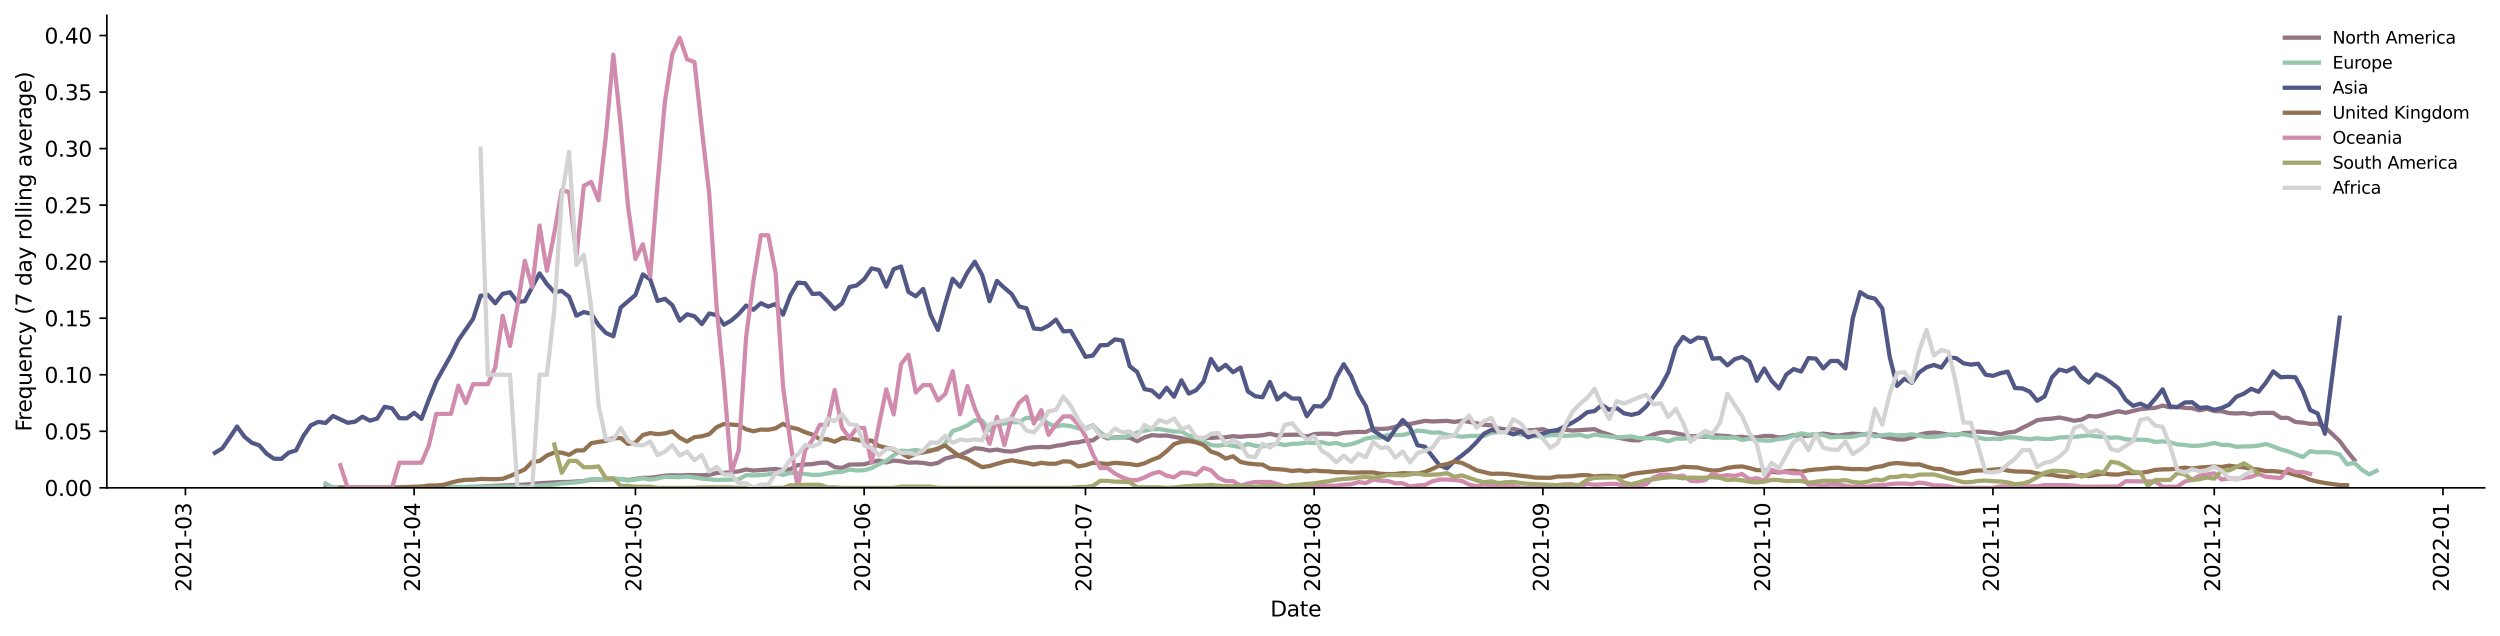 <?xml version="1.0" encoding="utf-8" standalone="no"?>
<!DOCTYPE svg PUBLIC "-//W3C//DTD SVG 1.1//EN"
  "http://www.w3.org/Graphics/SVG/1.1/DTD/svg11.dtd">
<svg height="298.621pt" version="1.1" viewBox="0 0 1173.344 298.621" width="1173.344pt" xmlns="http://www.w3.org/2000/svg" xmlns:xlink="http://www.w3.org/1999/xlink">
 <defs>
  <style type="text/css">*{stroke-linecap:butt;stroke-linejoin:round;}</style>
 </defs>
 <g id="figure_1">
  <g id="patch_1">
   <path d="M 0 298.621 
L 1173.344 298.621 
L 1173.344 0 
L 0 0 
z
" style="fill:#ffffff;"/>
  </g>
  <g id="axes_1">
   <g id="patch_2">
    <path d="M 50.144 228.96 
L 1166.144 228.96 
L 1166.144 7.2 
L 50.144 7.2 
z
" style="fill:#ffffff;"/>
   </g>
   <g id="matplotlib.axis_1">
    <g id="xtick_1">
     <g id="line2d_1">
      <defs>
       <path d="M 0 0 
L 0 3.5 
" id="m4e77edb42a" style="stroke:#000000;stroke-width:0.8;"/>
      </defs>
      <g>
       <use style="stroke:#000000;stroke-width:0.8;" x="87.021" xlink:href="#m4e77edb42a" y="228.96"/>
      </g>
     </g>
     <g id="text_1">
      <!-- 2021-03 -->
      <g transform="translate(89.78 277.743)rotate(-90)scale(0.1 -0.1)">
       <defs>
        <path d="M 1228 531 
L 3431 531 
L 3431 0 
L 469 0 
L 469 531 
Q 828 903 1448 1529 
Q 2069 2156 2228 2338 
Q 2531 2678 2651 2914 
Q 2772 3150 2772 3378 
Q 2772 3750 2511 3984 
Q 2250 4219 1831 4219 
Q 1534 4219 1204 4116 
Q 875 4013 500 3803 
L 500 4441 
Q 881 4594 1212 4672 
Q 1544 4750 1819 4750 
Q 2544 4750 2975 4387 
Q 3406 4025 3406 3419 
Q 3406 3131 3298 2873 
Q 3191 2616 2906 2266 
Q 2828 2175 2409 1742 
Q 1991 1309 1228 531 
z
" id="DejaVuSans-32" transform="scale(0.016)"/>
        <path d="M 2034 4250 
Q 1547 4250 1301 3770 
Q 1056 3291 1056 2328 
Q 1056 1369 1301 889 
Q 1547 409 2034 409 
Q 2525 409 2770 889 
Q 3016 1369 3016 2328 
Q 3016 3291 2770 3770 
Q 2525 4250 2034 4250 
z
M 2034 4750 
Q 2819 4750 3233 4129 
Q 3647 3509 3647 2328 
Q 3647 1150 3233 529 
Q 2819 -91 2034 -91 
Q 1250 -91 836 529 
Q 422 1150 422 2328 
Q 422 3509 836 4129 
Q 1250 4750 2034 4750 
z
" id="DejaVuSans-30" transform="scale(0.016)"/>
        <path d="M 794 531 
L 1825 531 
L 1825 4091 
L 703 3866 
L 703 4441 
L 1819 4666 
L 2450 4666 
L 2450 531 
L 3481 531 
L 3481 0 
L 794 0 
L 794 531 
z
" id="DejaVuSans-31" transform="scale(0.016)"/>
        <path d="M 313 2009 
L 1997 2009 
L 1997 1497 
L 313 1497 
L 313 2009 
z
" id="DejaVuSans-2d" transform="scale(0.016)"/>
        <path d="M 2597 2516 
Q 3050 2419 3304 2112 
Q 3559 1806 3559 1356 
Q 3559 666 3084 287 
Q 2609 -91 1734 -91 
Q 1441 -91 1130 -33 
Q 819 25 488 141 
L 488 750 
Q 750 597 1062 519 
Q 1375 441 1716 441 
Q 2309 441 2620 675 
Q 2931 909 2931 1356 
Q 2931 1769 2642 2001 
Q 2353 2234 1838 2234 
L 1294 2234 
L 1294 2753 
L 1863 2753 
Q 2328 2753 2575 2939 
Q 2822 3125 2822 3475 
Q 2822 3834 2567 4026 
Q 2313 4219 1838 4219 
Q 1578 4219 1281 4162 
Q 984 4106 628 3988 
L 628 4550 
Q 988 4650 1302 4700 
Q 1616 4750 1894 4750 
Q 2613 4750 3031 4423 
Q 3450 4097 3450 3541 
Q 3450 3153 3228 2886 
Q 3006 2619 2597 2516 
z
" id="DejaVuSans-33" transform="scale(0.016)"/>
       </defs>
       <use xlink:href="#DejaVuSans-32"/>
       <use x="63.623" xlink:href="#DejaVuSans-30"/>
       <use x="127.246" xlink:href="#DejaVuSans-32"/>
       <use x="190.869" xlink:href="#DejaVuSans-31"/>
       <use x="254.492" xlink:href="#DejaVuSans-2d"/>
       <use x="290.576" xlink:href="#DejaVuSans-30"/>
       <use x="354.199" xlink:href="#DejaVuSans-33"/>
      </g>
     </g>
    </g>
    <g id="xtick_2">
     <g id="line2d_2">
      <g>
       <use style="stroke:#000000;stroke-width:0.8;" x="194.362" xlink:href="#m4e77edb42a" y="228.96"/>
      </g>
     </g>
     <g id="text_2">
      <!-- 2021-04 -->
      <g transform="translate(197.121 277.743)rotate(-90)scale(0.1 -0.1)">
       <defs>
        <path d="M 2419 4116 
L 825 1625 
L 2419 1625 
L 2419 4116 
z
M 2253 4666 
L 3047 4666 
L 3047 1625 
L 3713 1625 
L 3713 1100 
L 3047 1100 
L 3047 0 
L 2419 0 
L 2419 1100 
L 313 1100 
L 313 1709 
L 2253 4666 
z
" id="DejaVuSans-34" transform="scale(0.016)"/>
       </defs>
       <use xlink:href="#DejaVuSans-32"/>
       <use x="63.623" xlink:href="#DejaVuSans-30"/>
       <use x="127.246" xlink:href="#DejaVuSans-32"/>
       <use x="190.869" xlink:href="#DejaVuSans-31"/>
       <use x="254.492" xlink:href="#DejaVuSans-2d"/>
       <use x="290.576" xlink:href="#DejaVuSans-30"/>
       <use x="354.199" xlink:href="#DejaVuSans-34"/>
      </g>
     </g>
    </g>
    <g id="xtick_3">
     <g id="line2d_3">
      <g>
       <use style="stroke:#000000;stroke-width:0.8;" x="298.24" xlink:href="#m4e77edb42a" y="228.96"/>
      </g>
     </g>
     <g id="text_3">
      <!-- 2021-05 -->
      <g transform="translate(300.999 277.743)rotate(-90)scale(0.1 -0.1)">
       <defs>
        <path d="M 691 4666 
L 3169 4666 
L 3169 4134 
L 1269 4134 
L 1269 2991 
Q 1406 3038 1543 3061 
Q 1681 3084 1819 3084 
Q 2600 3084 3056 2656 
Q 3513 2228 3513 1497 
Q 3513 744 3044 326 
Q 2575 -91 1722 -91 
Q 1428 -91 1123 -41 
Q 819 9 494 109 
L 494 744 
Q 775 591 1075 516 
Q 1375 441 1709 441 
Q 2250 441 2565 725 
Q 2881 1009 2881 1497 
Q 2881 1984 2565 2268 
Q 2250 2553 1709 2553 
Q 1456 2553 1204 2497 
Q 953 2441 691 2322 
L 691 4666 
z
" id="DejaVuSans-35" transform="scale(0.016)"/>
       </defs>
       <use xlink:href="#DejaVuSans-32"/>
       <use x="63.623" xlink:href="#DejaVuSans-30"/>
       <use x="127.246" xlink:href="#DejaVuSans-32"/>
       <use x="190.869" xlink:href="#DejaVuSans-31"/>
       <use x="254.492" xlink:href="#DejaVuSans-2d"/>
       <use x="290.576" xlink:href="#DejaVuSans-30"/>
       <use x="354.199" xlink:href="#DejaVuSans-35"/>
      </g>
     </g>
    </g>
    <g id="xtick_4">
     <g id="line2d_4">
      <g>
       <use style="stroke:#000000;stroke-width:0.8;" x="405.581" xlink:href="#m4e77edb42a" y="228.96"/>
      </g>
     </g>
     <g id="text_4">
      <!-- 2021-06 -->
      <g transform="translate(408.34 277.743)rotate(-90)scale(0.1 -0.1)">
       <defs>
        <path d="M 2113 2584 
Q 1688 2584 1439 2293 
Q 1191 2003 1191 1497 
Q 1191 994 1439 701 
Q 1688 409 2113 409 
Q 2538 409 2786 701 
Q 3034 994 3034 1497 
Q 3034 2003 2786 2293 
Q 2538 2584 2113 2584 
z
M 3366 4563 
L 3366 3988 
Q 3128 4100 2886 4159 
Q 2644 4219 2406 4219 
Q 1781 4219 1451 3797 
Q 1122 3375 1075 2522 
Q 1259 2794 1537 2939 
Q 1816 3084 2150 3084 
Q 2853 3084 3261 2657 
Q 3669 2231 3669 1497 
Q 3669 778 3244 343 
Q 2819 -91 2113 -91 
Q 1303 -91 875 529 
Q 447 1150 447 2328 
Q 447 3434 972 4092 
Q 1497 4750 2381 4750 
Q 2619 4750 2861 4703 
Q 3103 4656 3366 4563 
z
" id="DejaVuSans-36" transform="scale(0.016)"/>
       </defs>
       <use xlink:href="#DejaVuSans-32"/>
       <use x="63.623" xlink:href="#DejaVuSans-30"/>
       <use x="127.246" xlink:href="#DejaVuSans-32"/>
       <use x="190.869" xlink:href="#DejaVuSans-31"/>
       <use x="254.492" xlink:href="#DejaVuSans-2d"/>
       <use x="290.576" xlink:href="#DejaVuSans-30"/>
       <use x="354.199" xlink:href="#DejaVuSans-36"/>
      </g>
     </g>
    </g>
    <g id="xtick_5">
     <g id="line2d_5">
      <g>
       <use style="stroke:#000000;stroke-width:0.8;" x="509.459" xlink:href="#m4e77edb42a" y="228.96"/>
      </g>
     </g>
     <g id="text_5">
      <!-- 2021-07 -->
      <g transform="translate(512.219 277.743)rotate(-90)scale(0.1 -0.1)">
       <defs>
        <path d="M 525 4666 
L 3525 4666 
L 3525 4397 
L 1831 0 
L 1172 0 
L 2766 4134 
L 525 4134 
L 525 4666 
z
" id="DejaVuSans-37" transform="scale(0.016)"/>
       </defs>
       <use xlink:href="#DejaVuSans-32"/>
       <use x="63.623" xlink:href="#DejaVuSans-30"/>
       <use x="127.246" xlink:href="#DejaVuSans-32"/>
       <use x="190.869" xlink:href="#DejaVuSans-31"/>
       <use x="254.492" xlink:href="#DejaVuSans-2d"/>
       <use x="290.576" xlink:href="#DejaVuSans-30"/>
       <use x="354.199" xlink:href="#DejaVuSans-37"/>
      </g>
     </g>
    </g>
    <g id="xtick_6">
     <g id="line2d_6">
      <g>
       <use style="stroke:#000000;stroke-width:0.8;" x="616.8" xlink:href="#m4e77edb42a" y="228.96"/>
      </g>
     </g>
     <g id="text_6">
      <!-- 2021-08 -->
      <g transform="translate(619.56 277.743)rotate(-90)scale(0.1 -0.1)">
       <defs>
        <path d="M 2034 2216 
Q 1584 2216 1326 1975 
Q 1069 1734 1069 1313 
Q 1069 891 1326 650 
Q 1584 409 2034 409 
Q 2484 409 2743 651 
Q 3003 894 3003 1313 
Q 3003 1734 2745 1975 
Q 2488 2216 2034 2216 
z
M 1403 2484 
Q 997 2584 770 2862 
Q 544 3141 544 3541 
Q 544 4100 942 4425 
Q 1341 4750 2034 4750 
Q 2731 4750 3128 4425 
Q 3525 4100 3525 3541 
Q 3525 3141 3298 2862 
Q 3072 2584 2669 2484 
Q 3125 2378 3379 2068 
Q 3634 1759 3634 1313 
Q 3634 634 3220 271 
Q 2806 -91 2034 -91 
Q 1263 -91 848 271 
Q 434 634 434 1313 
Q 434 1759 690 2068 
Q 947 2378 1403 2484 
z
M 1172 3481 
Q 1172 3119 1398 2916 
Q 1625 2713 2034 2713 
Q 2441 2713 2670 2916 
Q 2900 3119 2900 3481 
Q 2900 3844 2670 4047 
Q 2441 4250 2034 4250 
Q 1625 4250 1398 4047 
Q 1172 3844 1172 3481 
z
" id="DejaVuSans-38" transform="scale(0.016)"/>
       </defs>
       <use xlink:href="#DejaVuSans-32"/>
       <use x="63.623" xlink:href="#DejaVuSans-30"/>
       <use x="127.246" xlink:href="#DejaVuSans-32"/>
       <use x="190.869" xlink:href="#DejaVuSans-31"/>
       <use x="254.492" xlink:href="#DejaVuSans-2d"/>
       <use x="290.576" xlink:href="#DejaVuSans-30"/>
       <use x="354.199" xlink:href="#DejaVuSans-38"/>
      </g>
     </g>
    </g>
    <g id="xtick_7">
     <g id="line2d_7">
      <g>
       <use style="stroke:#000000;stroke-width:0.8;" x="724.141" xlink:href="#m4e77edb42a" y="228.96"/>
      </g>
     </g>
     <g id="text_7">
      <!-- 2021-09 -->
      <g transform="translate(726.901 277.743)rotate(-90)scale(0.1 -0.1)">
       <defs>
        <path d="M 703 97 
L 703 672 
Q 941 559 1184 500 
Q 1428 441 1663 441 
Q 2288 441 2617 861 
Q 2947 1281 2994 2138 
Q 2813 1869 2534 1725 
Q 2256 1581 1919 1581 
Q 1219 1581 811 2004 
Q 403 2428 403 3163 
Q 403 3881 828 4315 
Q 1253 4750 1959 4750 
Q 2769 4750 3195 4129 
Q 3622 3509 3622 2328 
Q 3622 1225 3098 567 
Q 2575 -91 1691 -91 
Q 1453 -91 1209 -44 
Q 966 3 703 97 
z
M 1959 2075 
Q 2384 2075 2632 2365 
Q 2881 2656 2881 3163 
Q 2881 3666 2632 3958 
Q 2384 4250 1959 4250 
Q 1534 4250 1286 3958 
Q 1038 3666 1038 3163 
Q 1038 2656 1286 2365 
Q 1534 2075 1959 2075 
z
" id="DejaVuSans-39" transform="scale(0.016)"/>
       </defs>
       <use xlink:href="#DejaVuSans-32"/>
       <use x="63.623" xlink:href="#DejaVuSans-30"/>
       <use x="127.246" xlink:href="#DejaVuSans-32"/>
       <use x="190.869" xlink:href="#DejaVuSans-31"/>
       <use x="254.492" xlink:href="#DejaVuSans-2d"/>
       <use x="290.576" xlink:href="#DejaVuSans-30"/>
       <use x="354.199" xlink:href="#DejaVuSans-39"/>
      </g>
     </g>
    </g>
    <g id="xtick_8">
     <g id="line2d_8">
      <g>
       <use style="stroke:#000000;stroke-width:0.8;" x="828.02" xlink:href="#m4e77edb42a" y="228.96"/>
      </g>
     </g>
     <g id="text_8">
      <!-- 2021-10 -->
      <g transform="translate(830.779 277.743)rotate(-90)scale(0.1 -0.1)">
       <use xlink:href="#DejaVuSans-32"/>
       <use x="63.623" xlink:href="#DejaVuSans-30"/>
       <use x="127.246" xlink:href="#DejaVuSans-32"/>
       <use x="190.869" xlink:href="#DejaVuSans-31"/>
       <use x="254.492" xlink:href="#DejaVuSans-2d"/>
       <use x="290.576" xlink:href="#DejaVuSans-31"/>
       <use x="354.199" xlink:href="#DejaVuSans-30"/>
      </g>
     </g>
    </g>
    <g id="xtick_9">
     <g id="line2d_9">
      <g>
       <use style="stroke:#000000;stroke-width:0.8;" x="935.361" xlink:href="#m4e77edb42a" y="228.96"/>
      </g>
     </g>
     <g id="text_9">
      <!-- 2021-11 -->
      <g transform="translate(938.12 277.743)rotate(-90)scale(0.1 -0.1)">
       <use xlink:href="#DejaVuSans-32"/>
       <use x="63.623" xlink:href="#DejaVuSans-30"/>
       <use x="127.246" xlink:href="#DejaVuSans-32"/>
       <use x="190.869" xlink:href="#DejaVuSans-31"/>
       <use x="254.492" xlink:href="#DejaVuSans-2d"/>
       <use x="290.576" xlink:href="#DejaVuSans-31"/>
       <use x="354.199" xlink:href="#DejaVuSans-31"/>
      </g>
     </g>
    </g>
    <g id="xtick_10">
     <g id="line2d_10">
      <g>
       <use style="stroke:#000000;stroke-width:0.8;" x="1039.239" xlink:href="#m4e77edb42a" y="228.96"/>
      </g>
     </g>
     <g id="text_10">
      <!-- 2021-12 -->
      <g transform="translate(1041.998 277.743)rotate(-90)scale(0.1 -0.1)">
       <use xlink:href="#DejaVuSans-32"/>
       <use x="63.623" xlink:href="#DejaVuSans-30"/>
       <use x="127.246" xlink:href="#DejaVuSans-32"/>
       <use x="190.869" xlink:href="#DejaVuSans-31"/>
       <use x="254.492" xlink:href="#DejaVuSans-2d"/>
       <use x="290.576" xlink:href="#DejaVuSans-31"/>
       <use x="354.199" xlink:href="#DejaVuSans-32"/>
      </g>
     </g>
    </g>
    <g id="xtick_11">
     <g id="line2d_11">
      <g>
       <use style="stroke:#000000;stroke-width:0.8;" x="1146.58" xlink:href="#m4e77edb42a" y="228.96"/>
      </g>
     </g>
     <g id="text_11">
      <!-- 2022-01 -->
      <g transform="translate(1149.339 277.743)rotate(-90)scale(0.1 -0.1)">
       <use xlink:href="#DejaVuSans-32"/>
       <use x="63.623" xlink:href="#DejaVuSans-30"/>
       <use x="127.246" xlink:href="#DejaVuSans-32"/>
       <use x="190.869" xlink:href="#DejaVuSans-32"/>
       <use x="254.492" xlink:href="#DejaVuSans-2d"/>
       <use x="290.576" xlink:href="#DejaVuSans-30"/>
       <use x="354.199" xlink:href="#DejaVuSans-31"/>
      </g>
     </g>
    </g>
    <g id="text_12">
     <!-- Date -->
     <g transform="translate(596.193 289.341)scale(0.1 -0.1)">
      <defs>
       <path d="M 1259 4147 
L 1259 519 
L 2022 519 
Q 2988 519 3436 956 
Q 3884 1394 3884 2338 
Q 3884 3275 3436 3711 
Q 2988 4147 2022 4147 
L 1259 4147 
z
M 628 4666 
L 1925 4666 
Q 3281 4666 3915 4102 
Q 4550 3538 4550 2338 
Q 4550 1131 3912 565 
Q 3275 0 1925 0 
L 628 0 
L 628 4666 
z
" id="DejaVuSans-44" transform="scale(0.016)"/>
       <path d="M 2194 1759 
Q 1497 1759 1228 1600 
Q 959 1441 959 1056 
Q 959 750 1161 570 
Q 1363 391 1709 391 
Q 2188 391 2477 730 
Q 2766 1069 2766 1631 
L 2766 1759 
L 2194 1759 
z
M 3341 1997 
L 3341 0 
L 2766 0 
L 2766 531 
Q 2569 213 2275 61 
Q 1981 -91 1556 -91 
Q 1019 -91 701 211 
Q 384 513 384 1019 
Q 384 1609 779 1909 
Q 1175 2209 1959 2209 
L 2766 2209 
L 2766 2266 
Q 2766 2663 2505 2880 
Q 2244 3097 1772 3097 
Q 1472 3097 1187 3025 
Q 903 2953 641 2809 
L 641 3341 
Q 956 3463 1253 3523 
Q 1550 3584 1831 3584 
Q 2591 3584 2966 3190 
Q 3341 2797 3341 1997 
z
" id="DejaVuSans-61" transform="scale(0.016)"/>
       <path d="M 1172 4494 
L 1172 3500 
L 2356 3500 
L 2356 3053 
L 1172 3053 
L 1172 1153 
Q 1172 725 1289 603 
Q 1406 481 1766 481 
L 2356 481 
L 2356 0 
L 1766 0 
Q 1100 0 847 248 
Q 594 497 594 1153 
L 594 3053 
L 172 3053 
L 172 3500 
L 594 3500 
L 594 4494 
L 1172 4494 
z
" id="DejaVuSans-74" transform="scale(0.016)"/>
       <path d="M 3597 1894 
L 3597 1613 
L 953 1613 
Q 991 1019 1311 708 
Q 1631 397 2203 397 
Q 2534 397 2845 478 
Q 3156 559 3463 722 
L 3463 178 
Q 3153 47 2828 -22 
Q 2503 -91 2169 -91 
Q 1331 -91 842 396 
Q 353 884 353 1716 
Q 353 2575 817 3079 
Q 1281 3584 2069 3584 
Q 2775 3584 3186 3129 
Q 3597 2675 3597 1894 
z
M 3022 2063 
Q 3016 2534 2758 2815 
Q 2500 3097 2075 3097 
Q 1594 3097 1305 2825 
Q 1016 2553 972 2059 
L 3022 2063 
z
" id="DejaVuSans-65" transform="scale(0.016)"/>
      </defs>
      <use xlink:href="#DejaVuSans-44"/>
      <use x="77.002" xlink:href="#DejaVuSans-61"/>
      <use x="138.281" xlink:href="#DejaVuSans-74"/>
      <use x="177.49" xlink:href="#DejaVuSans-65"/>
     </g>
    </g>
   </g>
   <g id="matplotlib.axis_2">
    <g id="ytick_1">
     <g id="line2d_12">
      <defs>
       <path d="M 0 0 
L -3.5 0 
" id="mfe2fd046c4" style="stroke:#000000;stroke-width:0.8;"/>
      </defs>
      <g>
       <use style="stroke:#000000;stroke-width:0.8;" x="50.144" xlink:href="#mfe2fd046c4" y="228.96"/>
      </g>
     </g>
     <g id="text_13">
      <!-- 0.00 -->
      <g transform="translate(20.878 232.759)scale(0.1 -0.1)">
       <defs>
        <path d="M 684 794 
L 1344 794 
L 1344 0 
L 684 0 
L 684 794 
z
" id="DejaVuSans-2e" transform="scale(0.016)"/>
       </defs>
       <use xlink:href="#DejaVuSans-30"/>
       <use x="63.623" xlink:href="#DejaVuSans-2e"/>
       <use x="95.41" xlink:href="#DejaVuSans-30"/>
       <use x="159.033" xlink:href="#DejaVuSans-30"/>
      </g>
     </g>
    </g>
    <g id="ytick_2">
     <g id="line2d_13">
      <g>
       <use style="stroke:#000000;stroke-width:0.8;" x="50.144" xlink:href="#mfe2fd046c4" y="202.423"/>
      </g>
     </g>
     <g id="text_14">
      <!-- 0.05 -->
      <g transform="translate(20.878 206.222)scale(0.1 -0.1)">
       <use xlink:href="#DejaVuSans-30"/>
       <use x="63.623" xlink:href="#DejaVuSans-2e"/>
       <use x="95.41" xlink:href="#DejaVuSans-30"/>
       <use x="159.033" xlink:href="#DejaVuSans-35"/>
      </g>
     </g>
    </g>
    <g id="ytick_3">
     <g id="line2d_14">
      <g>
       <use style="stroke:#000000;stroke-width:0.8;" x="50.144" xlink:href="#mfe2fd046c4" y="175.886"/>
      </g>
     </g>
     <g id="text_15">
      <!-- 0.10 -->
      <g transform="translate(20.878 179.686)scale(0.1 -0.1)">
       <use xlink:href="#DejaVuSans-30"/>
       <use x="63.623" xlink:href="#DejaVuSans-2e"/>
       <use x="95.41" xlink:href="#DejaVuSans-31"/>
       <use x="159.033" xlink:href="#DejaVuSans-30"/>
      </g>
     </g>
    </g>
    <g id="ytick_4">
     <g id="line2d_15">
      <g>
       <use style="stroke:#000000;stroke-width:0.8;" x="50.144" xlink:href="#mfe2fd046c4" y="149.349"/>
      </g>
     </g>
     <g id="text_16">
      <!-- 0.15 -->
      <g transform="translate(20.878 153.149)scale(0.1 -0.1)">
       <use xlink:href="#DejaVuSans-30"/>
       <use x="63.623" xlink:href="#DejaVuSans-2e"/>
       <use x="95.41" xlink:href="#DejaVuSans-31"/>
       <use x="159.033" xlink:href="#DejaVuSans-35"/>
      </g>
     </g>
    </g>
    <g id="ytick_5">
     <g id="line2d_16">
      <g>
       <use style="stroke:#000000;stroke-width:0.8;" x="50.144" xlink:href="#mfe2fd046c4" y="122.813"/>
      </g>
     </g>
     <g id="text_17">
      <!-- 0.20 -->
      <g transform="translate(20.878 126.612)scale(0.1 -0.1)">
       <use xlink:href="#DejaVuSans-30"/>
       <use x="63.623" xlink:href="#DejaVuSans-2e"/>
       <use x="95.41" xlink:href="#DejaVuSans-32"/>
       <use x="159.033" xlink:href="#DejaVuSans-30"/>
      </g>
     </g>
    </g>
    <g id="ytick_6">
     <g id="line2d_17">
      <g>
       <use style="stroke:#000000;stroke-width:0.8;" x="50.144" xlink:href="#mfe2fd046c4" y="96.276"/>
      </g>
     </g>
     <g id="text_18">
      <!-- 0.25 -->
      <g transform="translate(20.878 100.075)scale(0.1 -0.1)">
       <use xlink:href="#DejaVuSans-30"/>
       <use x="63.623" xlink:href="#DejaVuSans-2e"/>
       <use x="95.41" xlink:href="#DejaVuSans-32"/>
       <use x="159.033" xlink:href="#DejaVuSans-35"/>
      </g>
     </g>
    </g>
    <g id="ytick_7">
     <g id="line2d_18">
      <g>
       <use style="stroke:#000000;stroke-width:0.8;" x="50.144" xlink:href="#mfe2fd046c4" y="69.739"/>
      </g>
     </g>
     <g id="text_19">
      <!-- 0.30 -->
      <g transform="translate(20.878 73.538)scale(0.1 -0.1)">
       <use xlink:href="#DejaVuSans-30"/>
       <use x="63.623" xlink:href="#DejaVuSans-2e"/>
       <use x="95.41" xlink:href="#DejaVuSans-33"/>
       <use x="159.033" xlink:href="#DejaVuSans-30"/>
      </g>
     </g>
    </g>
    <g id="ytick_8">
     <g id="line2d_19">
      <g>
       <use style="stroke:#000000;stroke-width:0.8;" x="50.144" xlink:href="#mfe2fd046c4" y="43.202"/>
      </g>
     </g>
     <g id="text_20">
      <!-- 0.35 -->
      <g transform="translate(20.878 47.001)scale(0.1 -0.1)">
       <use xlink:href="#DejaVuSans-30"/>
       <use x="63.623" xlink:href="#DejaVuSans-2e"/>
       <use x="95.41" xlink:href="#DejaVuSans-33"/>
       <use x="159.033" xlink:href="#DejaVuSans-35"/>
      </g>
     </g>
    </g>
    <g id="ytick_9">
     <g id="line2d_20">
      <g>
       <use style="stroke:#000000;stroke-width:0.8;" x="50.144" xlink:href="#mfe2fd046c4" y="16.665"/>
      </g>
     </g>
     <g id="text_21">
      <!-- 0.40 -->
      <g transform="translate(20.878 20.464)scale(0.1 -0.1)">
       <use xlink:href="#DejaVuSans-30"/>
       <use x="63.623" xlink:href="#DejaVuSans-2e"/>
       <use x="95.41" xlink:href="#DejaVuSans-34"/>
       <use x="159.033" xlink:href="#DejaVuSans-30"/>
      </g>
     </g>
    </g>
    <g id="text_22">
     <!-- Frequency (7 day rolling average) -->
     <g transform="translate(14.798 202.529)rotate(-90)scale(0.1 -0.1)">
      <defs>
       <path d="M 628 4666 
L 3309 4666 
L 3309 4134 
L 1259 4134 
L 1259 2759 
L 3109 2759 
L 3109 2228 
L 1259 2228 
L 1259 0 
L 628 0 
L 628 4666 
z
" id="DejaVuSans-46" transform="scale(0.016)"/>
       <path d="M 2631 2963 
Q 2534 3019 2420 3045 
Q 2306 3072 2169 3072 
Q 1681 3072 1420 2755 
Q 1159 2438 1159 1844 
L 1159 0 
L 581 0 
L 581 3500 
L 1159 3500 
L 1159 2956 
Q 1341 3275 1631 3429 
Q 1922 3584 2338 3584 
Q 2397 3584 2469 3576 
Q 2541 3569 2628 3553 
L 2631 2963 
z
" id="DejaVuSans-72" transform="scale(0.016)"/>
       <path d="M 947 1747 
Q 947 1113 1208 752 
Q 1469 391 1925 391 
Q 2381 391 2643 752 
Q 2906 1113 2906 1747 
Q 2906 2381 2643 2742 
Q 2381 3103 1925 3103 
Q 1469 3103 1208 2742 
Q 947 2381 947 1747 
z
M 2906 525 
Q 2725 213 2448 61 
Q 2172 -91 1784 -91 
Q 1150 -91 751 415 
Q 353 922 353 1747 
Q 353 2572 751 3078 
Q 1150 3584 1784 3584 
Q 2172 3584 2448 3432 
Q 2725 3281 2906 2969 
L 2906 3500 
L 3481 3500 
L 3481 -1331 
L 2906 -1331 
L 2906 525 
z
" id="DejaVuSans-71" transform="scale(0.016)"/>
       <path d="M 544 1381 
L 544 3500 
L 1119 3500 
L 1119 1403 
Q 1119 906 1312 657 
Q 1506 409 1894 409 
Q 2359 409 2629 706 
Q 2900 1003 2900 1516 
L 2900 3500 
L 3475 3500 
L 3475 0 
L 2900 0 
L 2900 538 
Q 2691 219 2414 64 
Q 2138 -91 1772 -91 
Q 1169 -91 856 284 
Q 544 659 544 1381 
z
M 1991 3584 
L 1991 3584 
z
" id="DejaVuSans-75" transform="scale(0.016)"/>
       <path d="M 3513 2113 
L 3513 0 
L 2938 0 
L 2938 2094 
Q 2938 2591 2744 2837 
Q 2550 3084 2163 3084 
Q 1697 3084 1428 2787 
Q 1159 2491 1159 1978 
L 1159 0 
L 581 0 
L 581 3500 
L 1159 3500 
L 1159 2956 
Q 1366 3272 1645 3428 
Q 1925 3584 2291 3584 
Q 2894 3584 3203 3211 
Q 3513 2838 3513 2113 
z
" id="DejaVuSans-6e" transform="scale(0.016)"/>
       <path d="M 3122 3366 
L 3122 2828 
Q 2878 2963 2633 3030 
Q 2388 3097 2138 3097 
Q 1578 3097 1268 2742 
Q 959 2388 959 1747 
Q 959 1106 1268 751 
Q 1578 397 2138 397 
Q 2388 397 2633 464 
Q 2878 531 3122 666 
L 3122 134 
Q 2881 22 2623 -34 
Q 2366 -91 2075 -91 
Q 1284 -91 818 406 
Q 353 903 353 1747 
Q 353 2603 823 3093 
Q 1294 3584 2113 3584 
Q 2378 3584 2631 3529 
Q 2884 3475 3122 3366 
z
" id="DejaVuSans-63" transform="scale(0.016)"/>
       <path d="M 2059 -325 
Q 1816 -950 1584 -1140 
Q 1353 -1331 966 -1331 
L 506 -1331 
L 506 -850 
L 844 -850 
Q 1081 -850 1212 -737 
Q 1344 -625 1503 -206 
L 1606 56 
L 191 3500 
L 800 3500 
L 1894 763 
L 2988 3500 
L 3597 3500 
L 2059 -325 
z
" id="DejaVuSans-79" transform="scale(0.016)"/>
       <path id="DejaVuSans-20" transform="scale(0.016)"/>
       <path d="M 1984 4856 
Q 1566 4138 1362 3434 
Q 1159 2731 1159 2009 
Q 1159 1288 1364 580 
Q 1569 -128 1984 -844 
L 1484 -844 
Q 1016 -109 783 600 
Q 550 1309 550 2009 
Q 550 2706 781 3412 
Q 1013 4119 1484 4856 
L 1984 4856 
z
" id="DejaVuSans-28" transform="scale(0.016)"/>
       <path d="M 2906 2969 
L 2906 4863 
L 3481 4863 
L 3481 0 
L 2906 0 
L 2906 525 
Q 2725 213 2448 61 
Q 2172 -91 1784 -91 
Q 1150 -91 751 415 
Q 353 922 353 1747 
Q 353 2572 751 3078 
Q 1150 3584 1784 3584 
Q 2172 3584 2448 3432 
Q 2725 3281 2906 2969 
z
M 947 1747 
Q 947 1113 1208 752 
Q 1469 391 1925 391 
Q 2381 391 2643 752 
Q 2906 1113 2906 1747 
Q 2906 2381 2643 2742 
Q 2381 3103 1925 3103 
Q 1469 3103 1208 2742 
Q 947 2381 947 1747 
z
" id="DejaVuSans-64" transform="scale(0.016)"/>
       <path d="M 1959 3097 
Q 1497 3097 1228 2736 
Q 959 2375 959 1747 
Q 959 1119 1226 758 
Q 1494 397 1959 397 
Q 2419 397 2687 759 
Q 2956 1122 2956 1747 
Q 2956 2369 2687 2733 
Q 2419 3097 1959 3097 
z
M 1959 3584 
Q 2709 3584 3137 3096 
Q 3566 2609 3566 1747 
Q 3566 888 3137 398 
Q 2709 -91 1959 -91 
Q 1206 -91 779 398 
Q 353 888 353 1747 
Q 353 2609 779 3096 
Q 1206 3584 1959 3584 
z
" id="DejaVuSans-6f" transform="scale(0.016)"/>
       <path d="M 603 4863 
L 1178 4863 
L 1178 0 
L 603 0 
L 603 4863 
z
" id="DejaVuSans-6c" transform="scale(0.016)"/>
       <path d="M 603 3500 
L 1178 3500 
L 1178 0 
L 603 0 
L 603 3500 
z
M 603 4863 
L 1178 4863 
L 1178 4134 
L 603 4134 
L 603 4863 
z
" id="DejaVuSans-69" transform="scale(0.016)"/>
       <path d="M 2906 1791 
Q 2906 2416 2648 2759 
Q 2391 3103 1925 3103 
Q 1463 3103 1205 2759 
Q 947 2416 947 1791 
Q 947 1169 1205 825 
Q 1463 481 1925 481 
Q 2391 481 2648 825 
Q 2906 1169 2906 1791 
z
M 3481 434 
Q 3481 -459 3084 -895 
Q 2688 -1331 1869 -1331 
Q 1566 -1331 1297 -1286 
Q 1028 -1241 775 -1147 
L 775 -588 
Q 1028 -725 1275 -790 
Q 1522 -856 1778 -856 
Q 2344 -856 2625 -561 
Q 2906 -266 2906 331 
L 2906 616 
Q 2728 306 2450 153 
Q 2172 0 1784 0 
Q 1141 0 747 490 
Q 353 981 353 1791 
Q 353 2603 747 3093 
Q 1141 3584 1784 3584 
Q 2172 3584 2450 3431 
Q 2728 3278 2906 2969 
L 2906 3500 
L 3481 3500 
L 3481 434 
z
" id="DejaVuSans-67" transform="scale(0.016)"/>
       <path d="M 191 3500 
L 800 3500 
L 1894 563 
L 2988 3500 
L 3597 3500 
L 2284 0 
L 1503 0 
L 191 3500 
z
" id="DejaVuSans-76" transform="scale(0.016)"/>
       <path d="M 513 4856 
L 1013 4856 
Q 1481 4119 1714 3412 
Q 1947 2706 1947 2009 
Q 1947 1309 1714 600 
Q 1481 -109 1013 -844 
L 513 -844 
Q 928 -128 1133 580 
Q 1338 1288 1338 2009 
Q 1338 2731 1133 3434 
Q 928 4138 513 4856 
z
" id="DejaVuSans-29" transform="scale(0.016)"/>
      </defs>
      <use xlink:href="#DejaVuSans-46"/>
      <use x="50.27" xlink:href="#DejaVuSans-72"/>
      <use x="89.133" xlink:href="#DejaVuSans-65"/>
      <use x="150.656" xlink:href="#DejaVuSans-71"/>
      <use x="214.133" xlink:href="#DejaVuSans-75"/>
      <use x="277.512" xlink:href="#DejaVuSans-65"/>
      <use x="339.035" xlink:href="#DejaVuSans-6e"/>
      <use x="402.414" xlink:href="#DejaVuSans-63"/>
      <use x="457.395" xlink:href="#DejaVuSans-79"/>
      <use x="516.574" xlink:href="#DejaVuSans-20"/>
      <use x="548.361" xlink:href="#DejaVuSans-28"/>
      <use x="587.375" xlink:href="#DejaVuSans-37"/>
      <use x="650.998" xlink:href="#DejaVuSans-20"/>
      <use x="682.785" xlink:href="#DejaVuSans-64"/>
      <use x="746.262" xlink:href="#DejaVuSans-61"/>
      <use x="807.541" xlink:href="#DejaVuSans-79"/>
      <use x="866.721" xlink:href="#DejaVuSans-20"/>
      <use x="898.508" xlink:href="#DejaVuSans-72"/>
      <use x="937.371" xlink:href="#DejaVuSans-6f"/>
      <use x="998.553" xlink:href="#DejaVuSans-6c"/>
      <use x="1026.336" xlink:href="#DejaVuSans-6c"/>
      <use x="1054.119" xlink:href="#DejaVuSans-69"/>
      <use x="1081.902" xlink:href="#DejaVuSans-6e"/>
      <use x="1145.281" xlink:href="#DejaVuSans-67"/>
      <use x="1208.758" xlink:href="#DejaVuSans-20"/>
      <use x="1240.545" xlink:href="#DejaVuSans-61"/>
      <use x="1301.824" xlink:href="#DejaVuSans-76"/>
      <use x="1361.004" xlink:href="#DejaVuSans-65"/>
      <use x="1422.527" xlink:href="#DejaVuSans-72"/>
      <use x="1463.641" xlink:href="#DejaVuSans-61"/>
      <use x="1524.92" xlink:href="#DejaVuSans-67"/>
      <use x="1588.396" xlink:href="#DejaVuSans-65"/>
      <use x="1649.92" xlink:href="#DejaVuSans-29"/>
     </g>
    </g>
   </g>
   <g id="line2d_21">
    <path clip-path="url(#p7e09745b55)" d="M 152.81 228.857 
L 163.198 228.9 
L 180.511 228.842 
L 218.6 228.633 
L 225.525 228.391 
L 228.988 228.135 
L 246.301 227.462 
L 253.226 226.789 
L 263.614 226.219 
L 267.076 226.2 
L 274.002 225.744 
L 277.464 225.15 
L 284.389 225.058 
L 291.315 224.82 
L 294.777 225.299 
L 301.703 224.268 
L 305.165 224.224 
L 308.628 223.777 
L 312.09 223.217 
L 315.553 223.066 
L 319.016 223.18 
L 322.478 222.932 
L 329.403 223.061 
L 332.866 222.828 
L 336.329 221.99 
L 339.791 221.9 
L 343.254 221.682 
L 346.717 221.213 
L 350.179 220.365 
L 353.642 220.852 
L 364.03 220.1 
L 367.492 220.646 
L 370.955 220.193 
L 374.417 218.292 
L 377.88 217.993 
L 381.343 217.824 
L 384.805 217.205 
L 388.268 217.151 
L 391.73 219.228 
L 395.193 219.596 
L 398.656 218.056 
L 405.581 217.921 
L 409.044 216.885 
L 412.506 216.142 
L 415.969 217.062 
L 419.431 216.161 
L 422.894 216.489 
L 426.357 217.138 
L 429.819 217.034 
L 433.282 217.265 
L 436.744 217.919 
L 440.207 217.245 
L 443.67 215.215 
L 447.132 214.345 
L 450.595 213.599 
L 457.52 210.358 
L 460.983 210.694 
L 464.445 211.456 
L 467.908 210.99 
L 471.371 211.73 
L 474.833 211.943 
L 478.296 211.239 
L 481.758 210.332 
L 485.221 209.928 
L 488.684 209.763 
L 492.146 209.947 
L 495.609 209.229 
L 499.071 208.767 
L 502.534 207.919 
L 505.997 207.61 
L 509.459 206.815 
L 512.922 206.72 
L 516.385 204.23 
L 519.847 205.741 
L 523.31 205.317 
L 526.772 205.225 
L 530.235 205.417 
L 533.698 207.085 
L 537.16 205.302 
L 540.623 204.241 
L 544.085 204.486 
L 547.548 204.421 
L 554.473 205.627 
L 557.936 206.508 
L 561.398 206.286 
L 564.861 205.608 
L 568.324 205.536 
L 571.786 205.28 
L 575.249 205.207 
L 578.712 204.706 
L 582.174 205.031 
L 585.637 204.648 
L 589.099 204.59 
L 592.562 204.269 
L 596.025 203.609 
L 599.487 204.408 
L 602.95 204.12 
L 606.412 204.024 
L 609.875 204.053 
L 613.338 204.886 
L 616.8 203.75 
L 620.263 203.537 
L 623.726 203.561 
L 627.188 203.929 
L 630.651 203.105 
L 637.576 202.692 
L 641.039 202.753 
L 644.501 201.212 
L 647.964 201.33 
L 651.426 201.141 
L 654.889 200.339 
L 658.352 198.932 
L 661.814 198.978 
L 668.739 197.526 
L 672.202 197.82 
L 679.127 197.521 
L 682.59 198.035 
L 686.053 197.48 
L 689.515 197.944 
L 696.44 199.416 
L 699.903 199.555 
L 703.366 201.064 
L 706.828 201.535 
L 710.291 201.25 
L 713.753 202.288 
L 717.216 201.972 
L 720.679 201.819 
L 724.141 201.386 
L 727.604 202.678 
L 731.066 202.255 
L 734.529 201.65 
L 737.992 202.095 
L 748.38 201.425 
L 751.842 202.961 
L 755.305 203.993 
L 758.767 205.326 
L 765.693 206.602 
L 769.155 206.674 
L 776.08 203.874 
L 779.543 203.018 
L 783.006 202.746 
L 786.468 203.335 
L 793.394 204.754 
L 796.856 204.726 
L 800.319 204.996 
L 803.781 204.104 
L 807.244 204.492 
L 810.707 204.649 
L 814.169 205.178 
L 817.632 204.99 
L 821.094 205.57 
L 824.557 205.218 
L 828.02 204.618 
L 831.482 204.635 
L 834.945 205.363 
L 838.407 205.068 
L 841.87 204.165 
L 845.333 204.751 
L 848.795 204.438 
L 855.721 203.513 
L 862.646 204.498 
L 866.108 203.912 
L 869.571 203.546 
L 876.496 203.962 
L 879.959 203.782 
L 883.421 204.896 
L 890.347 206.21 
L 893.809 206.283 
L 897.272 205.37 
L 900.735 204.008 
L 904.197 203.277 
L 907.66 203.02 
L 911.122 203.373 
L 914.585 204.048 
L 918.048 204.246 
L 921.51 203.282 
L 924.973 203.076 
L 928.435 202.547 
L 935.361 203.133 
L 938.823 203.894 
L 942.286 202.994 
L 945.748 202.592 
L 949.211 200.766 
L 952.674 199.099 
L 956.136 197.201 
L 959.599 196.714 
L 963.062 196.474 
L 966.524 195.975 
L 969.987 196.632 
L 973.449 197.469 
L 976.912 196.973 
L 980.375 195.2 
L 983.837 195.524 
L 987.3 194.775 
L 994.225 193.015 
L 997.688 193.734 
L 1001.15 192.835 
L 1004.613 192.054 
L 1008.075 191.669 
L 1011.538 191.427 
L 1015.001 190.36 
L 1018.463 191.169 
L 1021.926 190.971 
L 1025.389 191.401 
L 1028.851 191.598 
L 1032.314 192.589 
L 1035.776 191.82 
L 1039.239 192.939 
L 1042.702 192.99 
L 1046.164 193.89 
L 1049.627 194.059 
L 1053.089 193.877 
L 1056.552 194.493 
L 1060.015 193.797 
L 1066.94 193.771 
L 1070.403 196.099 
L 1073.865 196.135 
L 1077.328 198.067 
L 1080.79 198.317 
L 1084.253 198.93 
L 1087.716 198.867 
L 1091.178 200.487 
L 1098.103 207.031 
L 1101.566 211.711 
L 1105.029 215.915 
L 1105.029 215.915 
" style="fill:none;stroke:#947383;stroke-linecap:square;stroke-width:2;"/>
   </g>
   <g id="line2d_22">
    <path clip-path="url(#p7e09745b55)" d="M 152.81 226.961 
L 156.273 228.919 
L 190.899 228.816 
L 201.287 228.607 
L 204.749 228.607 
L 208.212 228.495 
L 218.6 228.521 
L 222.062 228.446 
L 225.525 228.558 
L 228.988 228.359 
L 235.913 228.394 
L 242.838 228.222 
L 246.301 228.388 
L 260.151 227.426 
L 263.614 226.894 
L 270.539 226.381 
L 274.002 225.789 
L 277.464 224.909 
L 284.389 225.13 
L 287.852 224.575 
L 291.315 224.846 
L 294.777 225.519 
L 298.24 225.062 
L 301.703 224.457 
L 305.165 225.094 
L 308.628 224.502 
L 312.09 223.786 
L 319.016 223.981 
L 322.478 223.661 
L 325.941 224.082 
L 329.403 224.632 
L 336.329 225.254 
L 346.717 224.998 
L 350.179 222.952 
L 353.642 223.144 
L 357.104 222.975 
L 360.567 222.632 
L 364.03 221.918 
L 367.492 222.863 
L 370.955 221.994 
L 374.417 222.028 
L 381.343 222.877 
L 384.805 222.829 
L 391.73 221.608 
L 395.193 221.426 
L 398.656 220.355 
L 402.118 220.836 
L 405.581 220.711 
L 409.044 219.719 
L 412.506 217.892 
L 415.969 216.259 
L 419.431 213.677 
L 422.894 211.53 
L 426.357 211.702 
L 429.819 211.145 
L 433.282 211.914 
L 436.744 211.181 
L 440.207 211.08 
L 443.67 208.064 
L 447.132 202.3 
L 450.595 201.179 
L 454.057 199.62 
L 457.52 197.303 
L 460.983 197.447 
L 464.445 202.112 
L 467.908 199.035 
L 471.371 198.816 
L 474.833 198.13 
L 478.296 198.177 
L 481.758 196.046 
L 485.221 196.455 
L 488.684 196.401 
L 492.146 198.862 
L 495.609 200.166 
L 499.071 199.527 
L 502.534 200.004 
L 505.997 201.028 
L 509.459 201.007 
L 512.922 199.594 
L 516.385 202.971 
L 519.847 205.293 
L 523.31 205.624 
L 526.772 205.302 
L 530.235 204.46 
L 533.698 203.014 
L 537.16 202.149 
L 540.623 201.466 
L 544.085 201.378 
L 551.011 202.558 
L 554.473 202.503 
L 557.936 204.472 
L 561.398 205.44 
L 568.324 208.882 
L 571.786 209.18 
L 575.249 208.682 
L 578.712 209.219 
L 582.174 209.901 
L 585.637 208.339 
L 589.099 209.202 
L 592.562 209.497 
L 596.025 208.933 
L 599.487 208.155 
L 602.95 208.891 
L 606.412 208.324 
L 609.875 208.229 
L 613.338 207.716 
L 616.8 207.837 
L 620.263 207.517 
L 623.726 208.383 
L 627.188 207.868 
L 630.651 209.011 
L 634.113 208.48 
L 637.576 207.373 
L 641.039 205.827 
L 644.501 205.242 
L 647.964 205.367 
L 651.426 204.069 
L 654.889 204.204 
L 658.352 204.133 
L 661.814 203.237 
L 665.277 202.104 
L 668.739 202.405 
L 672.202 203.105 
L 675.665 202.958 
L 679.127 204.084 
L 686.053 204.954 
L 689.515 204.669 
L 692.978 204.547 
L 696.44 204.626 
L 699.903 203.091 
L 703.366 202.791 
L 706.828 202.723 
L 710.291 203.235 
L 717.216 204.5 
L 720.679 204.785 
L 724.141 204.802 
L 727.604 204.176 
L 731.066 204.252 
L 734.529 204.58 
L 737.992 204.419 
L 741.454 204.035 
L 744.917 205.03 
L 748.38 203.989 
L 758.767 205.315 
L 765.693 204.818 
L 769.155 205.62 
L 772.618 205.682 
L 776.08 205.572 
L 779.543 206.15 
L 783.006 207.123 
L 786.468 205.836 
L 789.931 205.882 
L 793.394 205.633 
L 796.856 204.921 
L 800.319 204.389 
L 803.781 205.462 
L 807.244 205.394 
L 810.707 205.54 
L 814.169 205.298 
L 817.632 206.47 
L 821.094 205.887 
L 824.557 206.489 
L 828.02 206.798 
L 831.482 206.773 
L 834.945 206.021 
L 838.407 205.645 
L 845.333 203.344 
L 848.795 204.031 
L 852.258 203.677 
L 855.721 204.159 
L 859.183 205.278 
L 862.646 205.01 
L 866.108 205.111 
L 869.571 204.936 
L 876.496 203.478 
L 879.959 204.849 
L 883.421 204.3 
L 886.884 203.898 
L 890.347 204.292 
L 893.809 204.248 
L 897.272 203.84 
L 900.735 204.418 
L 904.197 205.11 
L 907.66 205.014 
L 911.122 204.642 
L 914.585 204.082 
L 918.048 203.846 
L 921.51 203.817 
L 924.973 204.508 
L 931.898 206.128 
L 935.361 205.915 
L 938.823 206.066 
L 942.286 205.257 
L 945.748 205.263 
L 949.211 205.777 
L 952.674 206.165 
L 956.136 205.687 
L 959.599 206.062 
L 963.062 206 
L 966.524 205.303 
L 973.449 205.096 
L 980.375 204.297 
L 983.837 204.783 
L 987.3 205.045 
L 990.762 205.447 
L 994.225 205.299 
L 997.688 206.181 
L 1001.15 206.391 
L 1004.613 206.338 
L 1008.075 206.555 
L 1011.538 207.421 
L 1015.001 207.146 
L 1018.463 207.585 
L 1021.926 208.583 
L 1025.389 208.854 
L 1028.851 209.266 
L 1032.314 209.148 
L 1035.776 208.667 
L 1039.239 207.901 
L 1042.702 208.811 
L 1046.164 208.826 
L 1049.627 209.707 
L 1053.089 209.514 
L 1056.552 209.52 
L 1060.015 209.123 
L 1063.477 208.375 
L 1066.94 209.526 
L 1070.403 210.93 
L 1073.865 211.848 
L 1080.79 214.521 
L 1084.253 211.767 
L 1087.716 212.291 
L 1091.178 212.19 
L 1094.641 212.46 
L 1098.103 213.299 
L 1101.566 217.938 
L 1105.029 217.226 
L 1108.491 220.484 
L 1111.954 222.646 
L 1115.416 220.923 
L 1115.416 220.923 
" style="fill:none;stroke:#96c6ad;stroke-linecap:square;stroke-width:2;"/>
   </g>
   <g id="line2d_23">
    <path clip-path="url(#p7e09745b55)" d="M 100.871 212.525 
L 104.334 210.432 
L 107.796 205.417 
L 111.259 200.197 
L 114.721 204.963 
L 118.184 207.799 
L 121.647 209.01 
L 125.109 212.927 
L 128.572 215.298 
L 132.035 215.357 
L 135.497 212.473 
L 138.96 211.364 
L 142.422 204.548 
L 145.885 199.61 
L 149.348 198.005 
L 152.81 198.51 
L 156.273 195.219 
L 163.198 198.44 
L 166.661 197.904 
L 170.123 195.559 
L 173.586 197.434 
L 177.048 196.422 
L 180.511 190.939 
L 183.974 191.582 
L 187.436 196.277 
L 190.899 196.338 
L 194.362 193.743 
L 197.824 196.61 
L 201.287 187.487 
L 204.749 178.972 
L 211.675 166.651 
L 215.137 159.64 
L 222.062 149.619 
L 225.525 138.849 
L 228.988 138.396 
L 232.45 142.339 
L 235.913 137.897 
L 239.376 137.163 
L 242.838 141.722 
L 246.301 141.356 
L 249.763 134.699 
L 253.226 128.311 
L 256.689 133.321 
L 260.151 137.117 
L 263.614 136.546 
L 267.076 139.257 
L 270.539 148.167 
L 274.002 146.469 
L 277.464 147.264 
L 280.927 152.583 
L 284.389 156.281 
L 287.852 157.832 
L 291.315 144.358 
L 298.24 138.44 
L 301.703 128.791 
L 305.165 131.13 
L 308.628 141.235 
L 312.09 140.237 
L 315.553 143.197 
L 319.016 150.5 
L 322.478 147.501 
L 325.941 148.414 
L 329.403 152.101 
L 332.866 147.124 
L 336.329 147.915 
L 339.791 152.403 
L 343.254 150.406 
L 346.717 147.36 
L 350.179 143.417 
L 353.642 145.369 
L 357.104 142.33 
L 360.567 143.898 
L 364.03 142.678 
L 367.492 147.684 
L 370.955 138.566 
L 374.417 132.661 
L 377.88 132.937 
L 381.343 137.978 
L 384.805 137.74 
L 388.268 141.197 
L 391.73 145.06 
L 395.193 142.382 
L 398.656 134.754 
L 402.118 133.942 
L 405.581 131.084 
L 409.044 125.94 
L 412.506 126.728 
L 415.969 134.528 
L 419.431 126.33 
L 422.894 125.075 
L 426.357 137.001 
L 429.819 139.052 
L 433.282 135.601 
L 436.744 147.73 
L 440.207 154.848 
L 443.67 142.452 
L 447.132 130.866 
L 450.595 134.555 
L 454.057 127.861 
L 457.52 122.831 
L 460.983 129.13 
L 464.445 141.363 
L 467.908 131.846 
L 471.371 135.087 
L 474.833 138.023 
L 478.296 143.847 
L 481.758 144.688 
L 485.221 154.149 
L 488.684 154.523 
L 492.146 152.817 
L 495.609 150.003 
L 499.071 155.521 
L 502.534 155.304 
L 505.997 161.243 
L 509.459 167.472 
L 512.922 166.857 
L 516.385 162.063 
L 519.847 161.928 
L 523.31 159.271 
L 526.772 159.836 
L 530.235 171.909 
L 533.698 174.579 
L 537.16 182.606 
L 540.623 183.315 
L 544.085 186.459 
L 547.548 181.985 
L 551.011 186.193 
L 554.473 178.479 
L 557.936 184.725 
L 561.398 183.145 
L 564.861 179.074 
L 568.324 168.489 
L 571.786 173.708 
L 575.249 171.25 
L 578.712 174.693 
L 582.174 172.531 
L 585.637 183.639 
L 589.099 185.953 
L 592.562 186.447 
L 596.025 179.281 
L 599.487 187.508 
L 602.95 184.642 
L 606.412 187.042 
L 609.875 187.048 
L 613.338 195.352 
L 616.8 190.613 
L 620.263 190.76 
L 623.726 186.762 
L 627.188 177.173 
L 630.651 170.919 
L 634.113 176.461 
L 637.576 184.823 
L 641.039 190.565 
L 644.501 202.014 
L 647.964 204.356 
L 651.426 206.477 
L 654.889 201.513 
L 658.352 197.104 
L 661.814 200.768 
L 665.277 208.953 
L 668.739 209.655 
L 675.665 218.426 
L 679.127 219.793 
L 682.59 216.399 
L 686.053 213.822 
L 689.515 211.022 
L 692.978 207.558 
L 696.44 203.61 
L 699.903 201.819 
L 706.828 202.651 
L 710.291 203.906 
L 713.753 202.481 
L 717.216 205.255 
L 720.679 204.036 
L 724.141 203.511 
L 727.604 202.327 
L 731.066 201.779 
L 734.529 200.126 
L 737.992 198.348 
L 741.454 196.203 
L 744.917 193.485 
L 748.38 192.925 
L 751.842 190.041 
L 755.305 192.328 
L 758.767 191.506 
L 762.23 193.999 
L 765.693 194.704 
L 769.155 193.878 
L 772.618 190.775 
L 779.543 181.31 
L 783.006 174.75 
L 786.468 163.068 
L 789.931 158.127 
L 793.394 160.496 
L 796.856 158.427 
L 800.319 158.843 
L 803.781 168.383 
L 807.244 168.029 
L 810.707 171.472 
L 814.169 168.572 
L 817.632 167.522 
L 821.094 169.682 
L 824.557 178.762 
L 828.02 172.946 
L 831.482 178.701 
L 834.945 182.353 
L 838.407 175.76 
L 841.87 173.212 
L 845.333 174.379 
L 848.795 168.036 
L 852.258 168.331 
L 855.721 172.886 
L 859.183 169.416 
L 862.646 169.387 
L 866.108 172.941 
L 869.571 149.422 
L 873.034 137.109 
L 876.496 139.346 
L 879.959 140.157 
L 883.421 144.725 
L 886.884 167.449 
L 890.347 181.098 
L 893.809 177.763 
L 897.272 179.665 
L 900.735 174.837 
L 904.197 172.382 
L 907.66 171.285 
L 911.122 172.542 
L 914.585 167.858 
L 918.048 168.065 
L 921.51 170.495 
L 924.973 171.121 
L 928.435 170.722 
L 931.898 175.839 
L 935.361 176.4 
L 938.823 175.163 
L 942.286 174.446 
L 945.748 182.125 
L 949.211 182.296 
L 952.674 183.868 
L 956.136 188.095 
L 959.599 186.056 
L 963.062 177.078 
L 966.524 173.441 
L 969.987 174.324 
L 973.449 172.487 
L 976.912 176.976 
L 980.375 179.57 
L 983.837 175.653 
L 987.3 177.212 
L 990.762 179.514 
L 994.225 182.233 
L 997.688 187.728 
L 1001.15 190.463 
L 1004.613 189.427 
L 1008.075 191.111 
L 1011.538 187.158 
L 1015.001 182.731 
L 1018.463 190.709 
L 1021.926 191.161 
L 1025.389 188.902 
L 1028.851 188.776 
L 1032.314 191.481 
L 1035.776 191.152 
L 1039.239 192.333 
L 1042.702 191.525 
L 1046.164 189.925 
L 1049.627 186.194 
L 1053.089 184.781 
L 1056.552 182.489 
L 1060.015 183.887 
L 1063.477 179.577 
L 1066.94 174.31 
L 1070.403 177.059 
L 1073.865 176.847 
L 1077.328 177.084 
L 1080.79 183.485 
L 1084.253 192.426 
L 1087.716 194.018 
L 1091.178 203.572 
L 1098.103 149.116 
L 1098.103 149.116 
" style="fill:none;stroke:#525886;stroke-linecap:square;stroke-width:2;"/>
   </g>
   <g id="line2d_24">
    <path clip-path="url(#p7e09745b55)" d="M 159.735 228.859 
L 166.661 228.92 
L 183.974 228.902 
L 194.362 228.415 
L 197.824 228.329 
L 201.287 227.888 
L 204.749 227.828 
L 208.212 227.545 
L 211.675 226.506 
L 215.137 225.67 
L 218.6 225.187 
L 222.062 225.151 
L 225.525 224.783 
L 232.45 224.918 
L 235.913 224.725 
L 239.376 223.424 
L 246.301 220.306 
L 249.763 216.771 
L 253.226 216.368 
L 256.689 213.79 
L 260.151 212.413 
L 263.614 212.44 
L 267.076 213.478 
L 270.539 211.434 
L 274.002 211.357 
L 277.464 208.019 
L 280.927 207.382 
L 284.389 206.932 
L 287.852 205.694 
L 291.315 205.567 
L 294.777 208.374 
L 298.24 207.703 
L 301.703 204.181 
L 305.165 203.239 
L 308.628 203.763 
L 312.09 203.429 
L 315.553 202.46 
L 319.016 205.467 
L 322.478 207.226 
L 325.941 205.169 
L 329.403 204.773 
L 332.866 203.767 
L 336.329 200.505 
L 339.791 198.975 
L 346.717 199.562 
L 350.179 201.486 
L 353.642 202.404 
L 357.104 201.596 
L 360.567 201.716 
L 364.03 201.019 
L 367.492 198.927 
L 370.955 200.6 
L 374.417 201.319 
L 377.88 202.862 
L 381.343 203.985 
L 384.805 206.135 
L 388.268 206.129 
L 391.73 207.302 
L 395.193 205.573 
L 398.656 205.764 
L 402.118 206.393 
L 405.581 207.213 
L 409.044 206.764 
L 412.506 209.303 
L 419.431 210.976 
L 422.894 212.622 
L 426.357 214.608 
L 429.819 212.95 
L 436.744 211.664 
L 440.207 210.449 
L 443.67 209.116 
L 447.132 211.79 
L 450.595 214.223 
L 454.057 215.358 
L 457.52 217.408 
L 460.983 219.242 
L 464.445 218.705 
L 471.371 216.665 
L 474.833 216.023 
L 478.296 216.697 
L 481.758 217.235 
L 485.221 218.023 
L 488.684 217.224 
L 492.146 217.662 
L 495.609 217.613 
L 499.071 216.51 
L 502.534 216.694 
L 505.997 218.912 
L 509.459 218.32 
L 512.922 217.17 
L 519.847 217.772 
L 523.31 217.24 
L 530.235 217.797 
L 533.698 218.341 
L 537.16 217.447 
L 540.623 215.843 
L 544.085 214.563 
L 547.548 211.752 
L 551.011 208.446 
L 554.473 207.288 
L 557.936 206.979 
L 561.398 207.606 
L 564.861 208.849 
L 568.324 211.918 
L 571.786 213.06 
L 575.249 215.245 
L 578.712 214.153 
L 582.174 216.796 
L 585.637 217.534 
L 589.099 217.891 
L 592.562 218.06 
L 596.025 219.942 
L 602.95 220.463 
L 606.412 221.041 
L 609.875 220.719 
L 613.338 221.231 
L 616.8 220.795 
L 620.263 221.126 
L 623.726 221.236 
L 627.188 221.641 
L 630.651 221.58 
L 634.113 221.829 
L 641.039 221.696 
L 644.501 221.751 
L 647.964 222.371 
L 651.426 222.507 
L 654.889 222.447 
L 658.352 222.061 
L 665.277 222.294 
L 668.739 221.528 
L 672.202 220.113 
L 675.665 218.465 
L 679.127 217.828 
L 682.59 216.587 
L 686.053 217.254 
L 689.515 218.875 
L 692.978 220.721 
L 699.903 222.397 
L 703.366 222.303 
L 706.828 222.427 
L 713.753 223.309 
L 717.216 223.669 
L 720.679 224.171 
L 727.604 224.268 
L 731.066 223.643 
L 734.529 223.635 
L 737.992 223.476 
L 741.454 223.053 
L 744.917 222.967 
L 748.38 223.623 
L 751.842 223.332 
L 755.305 223.337 
L 758.767 223.674 
L 762.23 223.675 
L 765.693 222.514 
L 769.155 221.981 
L 776.08 221.173 
L 779.543 220.675 
L 786.468 219.956 
L 789.931 219.107 
L 796.856 219.417 
L 800.319 220.276 
L 803.781 220.85 
L 807.244 220.631 
L 810.707 219.6 
L 814.169 219.099 
L 817.632 218.904 
L 821.094 219.687 
L 824.557 220.648 
L 828.02 220.7 
L 831.482 221.426 
L 834.945 221.773 
L 838.407 221.13 
L 841.87 220.943 
L 845.333 221.44 
L 848.795 220.697 
L 852.258 220.312 
L 855.721 220.163 
L 859.183 219.67 
L 862.646 219.501 
L 866.108 219.934 
L 869.571 220.186 
L 873.034 220.133 
L 876.496 220.319 
L 879.959 219.307 
L 883.421 218.802 
L 886.884 217.675 
L 890.347 217.306 
L 893.809 217.599 
L 897.272 218.008 
L 900.735 217.913 
L 904.197 219.02 
L 907.66 219.97 
L 911.122 220.171 
L 914.585 221.351 
L 918.048 222.291 
L 921.51 222.039 
L 924.973 221.116 
L 928.435 220.818 
L 931.898 220.787 
L 935.361 220.403 
L 938.823 220.177 
L 942.286 220.816 
L 945.748 221.271 
L 952.674 221.433 
L 956.136 222.211 
L 959.599 222.651 
L 963.062 222.85 
L 966.524 223.5 
L 969.987 223.914 
L 973.449 223.359 
L 976.912 222.973 
L 980.375 223.466 
L 987.3 222.25 
L 990.762 222.676 
L 994.225 222.75 
L 997.688 222.052 
L 1004.613 221.954 
L 1008.075 221.411 
L 1011.538 220.551 
L 1015.001 220.305 
L 1018.463 220.257 
L 1021.926 219.931 
L 1025.389 219.479 
L 1028.851 219.919 
L 1032.314 219.42 
L 1039.239 218.987 
L 1042.702 219.199 
L 1046.164 218.543 
L 1049.627 219.044 
L 1053.089 219.346 
L 1056.552 220.064 
L 1060.015 220.337 
L 1063.477 221.132 
L 1066.94 221.082 
L 1073.865 221.899 
L 1077.328 222.935 
L 1080.79 223.738 
L 1084.253 225.174 
L 1087.716 226.047 
L 1091.178 226.663 
L 1098.103 227.656 
L 1101.566 227.707 
L 1101.566 227.707 
" style="fill:none;stroke:#937252;stroke-linecap:square;stroke-width:2;"/>
   </g>
   <g id="line2d_25">
    <path clip-path="url(#p7e09745b55)" d="M 159.735 218.345 
L 163.198 228.96 
L 183.974 228.96 
L 187.436 217.166 
L 197.824 217.166 
L 201.287 209.001 
L 204.749 194.258 
L 211.675 194.258 
L 215.137 180.99 
L 218.6 189.155 
L 222.062 180.309 
L 228.988 180.309 
L 232.45 172.348 
L 235.913 148.224 
L 239.376 162.377 
L 242.838 143.645 
L 246.301 122.415 
L 249.763 134.799 
L 253.226 105.85 
L 256.689 127.079 
L 260.151 109.418 
L 263.614 89.368 
L 267.076 90.048 
L 270.539 120.376 
L 274.002 87.205 
L 277.464 85.385 
L 280.927 94.004 
L 284.389 63.57 
L 287.852 25.66 
L 291.315 58.832 
L 294.777 97.045 
L 298.24 121.54 
L 301.703 114.647 
L 305.165 129.811 
L 308.628 86.104 
L 312.09 47.505 
L 315.553 25.342 
L 319.016 17.76 
L 322.478 27.869 
L 325.941 29.118 
L 329.403 60.641 
L 332.866 90.968 
L 336.329 144.042 
L 339.791 179.425 
L 343.254 221.884 
L 346.717 211.269 
L 350.179 158.195 
L 353.642 131.658 
L 357.104 110.429 
L 360.567 110.429 
L 364.03 128.12 
L 367.492 181.194 
L 370.955 207.731 
L 374.417 228.96 
L 377.88 211.269 
L 381.343 206.444 
L 384.805 199.367 
L 388.268 199.367 
L 391.73 183.037 
L 395.193 200.728 
L 398.656 205.553 
L 402.118 200.835 
L 405.581 200.835 
L 409.044 217.166 
L 412.506 199.475 
L 415.969 182.715 
L 419.431 194.509 
L 422.894 170.92 
L 426.357 166.498 
L 429.819 184.189 
L 433.282 180.73 
L 436.744 180.73 
L 440.207 187.988 
L 443.67 184.829 
L 447.132 174.214 
L 450.595 194.433 
L 454.057 181.165 
L 457.52 191.757 
L 460.983 199.339 
L 464.445 208.295 
L 467.908 195.659 
L 471.371 208.927 
L 474.833 195.71 
L 478.296 189.076 
L 481.758 186.119 
L 485.221 198.756 
L 488.684 192.512 
L 492.146 204.061 
L 495.609 199.22 
L 499.071 195.455 
L 502.534 195.455 
L 505.997 199.11 
L 509.459 204.716 
L 512.922 213.159 
L 516.385 219.677 
L 519.847 219.677 
L 523.31 222.266 
L 526.772 224.065 
L 530.235 225.268 
L 533.698 225.361 
L 537.16 224.066 
L 540.623 222.326 
L 544.085 221.442 
L 547.548 223.272 
L 551.011 224.01 
L 554.473 221.767 
L 557.936 221.934 
L 561.398 222.819 
L 564.861 219.634 
L 568.324 220.665 
L 571.786 224.203 
L 575.249 225.776 
L 578.712 225.776 
L 582.174 228.004 
L 585.637 226.909 
L 589.099 226.206 
L 596.025 226.206 
L 599.487 227.163 
L 602.95 228.257 
L 606.412 228.374 
L 613.338 228.374 
L 616.8 227.812 
L 620.263 227.812 
L 623.726 227.967 
L 627.188 227.967 
L 630.651 227.464 
L 634.113 227.303 
L 637.576 226.263 
L 641.039 226.694 
L 644.501 225.125 
L 647.964 225.629 
L 651.426 225.771 
L 654.889 226.811 
L 658.352 226.811 
L 661.814 228.38 
L 665.277 227.844 
L 668.739 227.635 
L 672.202 225.913 
L 675.665 225.071 
L 679.127 225.071 
L 682.59 225.269 
L 686.053 225.696 
L 689.515 227.417 
L 692.978 228.26 
L 696.44 227.371 
L 703.366 228.072 
L 710.291 228.072 
L 713.753 228.96 
L 720.679 228.96 
L 724.141 228.015 
L 727.604 228.015 
L 734.529 227.261 
L 737.992 227.261 
L 741.454 228.206 
L 744.917 227.125 
L 748.38 227.508 
L 751.842 227.364 
L 755.305 227.085 
L 758.767 227.085 
L 762.23 228.165 
L 765.693 228.165 
L 769.155 227.803 
L 772.618 227.308 
L 776.08 224.124 
L 779.543 222.797 
L 783.006 222.797 
L 786.468 223.674 
L 789.931 223.243 
L 793.394 225.658 
L 796.856 225.855 
L 800.319 225.33 
L 803.781 222.297 
L 807.244 223.503 
L 810.707 223.009 
L 814.169 223.358 
L 817.632 222.449 
L 821.094 224.951 
L 824.557 224.438 
L 828.02 225.702 
L 831.482 220.585 
L 834.945 221.625 
L 838.407 221.614 
L 841.87 222.127 
L 845.333 222.127 
L 848.795 227.459 
L 852.258 227.367 
L 855.721 227.908 
L 859.183 227.457 
L 862.646 227.457 
L 869.571 228.508 
L 873.034 227.993 
L 876.496 228.445 
L 879.959 227.746 
L 883.421 227.746 
L 886.884 227.27 
L 890.347 226.947 
L 893.809 226.947 
L 897.272 227.25 
L 900.735 226.513 
L 904.197 226.989 
L 907.66 227.828 
L 911.122 227.828 
L 914.585 228.223 
L 918.048 228.96 
L 935.361 228.96 
L 938.823 228.297 
L 956.136 228.202 
L 959.599 227.674 
L 969.987 227.674 
L 973.449 227.896 
L 976.912 228.424 
L 994.225 228.339 
L 997.688 225.851 
L 1011.538 225.944 
L 1015.001 228.432 
L 1021.926 228.432 
L 1025.389 226.011 
L 1028.851 225.112 
L 1032.314 223.241 
L 1039.239 222.125 
L 1042.702 225.074 
L 1046.164 224.539 
L 1049.627 224.733 
L 1056.552 223.799 
L 1060.015 222.338 
L 1063.477 223.773 
L 1070.403 224.347 
L 1073.865 220.061 
L 1077.328 221.522 
L 1080.79 221.522 
L 1084.253 222.393 
L 1084.253 222.393 
" style="fill:none;stroke:#d18cad;stroke-linecap:square;stroke-width:2;"/>
   </g>
   <g id="line2d_26">
    <path clip-path="url(#p7e09745b55)" d="M 260.151 208.615 
L 263.614 221.884 
L 267.076 216.297 
L 270.539 216.297 
L 274.002 219.291 
L 277.464 219.291 
L 280.927 218.91 
L 284.389 224.497 
L 287.852 224.497 
L 291.315 228.067 
L 294.777 228.067 
L 298.24 228.447 
L 305.165 228.447 
L 308.628 228.96 
L 325.941 228.96 
L 329.403 228.754 
L 343.254 228.754 
L 346.717 228.96 
L 367.492 228.96 
L 370.955 227.754 
L 374.417 227.754 
L 377.88 227.525 
L 384.805 227.525 
L 388.268 228.731 
L 391.73 228.731 
L 395.193 228.96 
L 419.431 228.96 
L 422.894 228.401 
L 436.744 228.401 
L 440.207 228.96 
L 502.534 228.96 
L 505.997 228.575 
L 509.459 228.575 
L 512.922 228.086 
L 516.385 225.684 
L 519.847 225.684 
L 523.31 226.069 
L 526.772 226.069 
L 530.235 226.305 
L 533.698 228.707 
L 544.085 228.707 
L 547.548 228.96 
L 551.011 228.799 
L 554.473 228.419 
L 561.398 227.897 
L 564.861 227.897 
L 568.324 227.58 
L 571.786 227.959 
L 575.249 228.189 
L 578.712 228.214 
L 582.174 227.949 
L 585.637 228.427 
L 589.099 228.427 
L 592.562 228.077 
L 599.487 228.316 
L 602.95 228.316 
L 606.412 227.699 
L 609.875 227.512 
L 613.338 227.12 
L 616.8 226.867 
L 620.263 226.274 
L 623.726 225.81 
L 627.188 225.154 
L 630.651 224.774 
L 634.113 224.57 
L 637.576 224.115 
L 641.039 223.865 
L 644.501 224.218 
L 647.964 223.733 
L 651.426 222.964 
L 654.889 222.968 
L 658.352 223.089 
L 661.814 222.689 
L 665.277 222.155 
L 668.739 222.92 
L 675.665 222.642 
L 679.127 222.077 
L 682.59 223.771 
L 686.053 223.102 
L 692.978 225.431 
L 696.44 226.33 
L 699.903 225.898 
L 703.366 226.736 
L 706.828 226.319 
L 710.291 226.179 
L 713.753 226.714 
L 717.216 227.057 
L 731.066 227.726 
L 737.992 227.76 
L 741.454 227.523 
L 744.917 225.198 
L 748.38 224.279 
L 758.767 224.038 
L 762.23 226.534 
L 765.693 227.266 
L 769.155 226.399 
L 772.618 225.254 
L 776.08 224.95 
L 779.543 224.4 
L 783.006 224.027 
L 786.468 223.962 
L 789.931 224.491 
L 793.394 224.102 
L 796.856 224.259 
L 800.319 224.16 
L 803.781 223.936 
L 807.244 224.277 
L 810.707 225.259 
L 814.169 225.083 
L 817.632 225.423 
L 821.094 226.123 
L 824.557 226.392 
L 828.02 226.033 
L 831.482 225.182 
L 834.945 225.311 
L 838.407 225.79 
L 845.333 225.68 
L 848.795 226.577 
L 855.721 225.643 
L 862.646 225.697 
L 866.108 225.349 
L 869.571 226.224 
L 873.034 226.538 
L 876.496 226.083 
L 879.959 225.069 
L 883.421 225.486 
L 886.884 223.919 
L 890.347 223.808 
L 893.809 223.173 
L 897.272 223.647 
L 900.735 222.746 
L 907.66 222.686 
L 914.585 224.529 
L 918.048 225.372 
L 921.51 226.365 
L 924.973 226.286 
L 928.435 225.72 
L 931.898 225.552 
L 935.361 225.826 
L 938.823 225.985 
L 942.286 226.399 
L 945.748 227.252 
L 949.211 226.951 
L 952.674 225.925 
L 956.136 223.969 
L 959.599 221.86 
L 963.062 220.982 
L 966.524 220.985 
L 969.987 221.204 
L 973.449 221.994 
L 976.912 223.741 
L 980.375 222.686 
L 983.837 221.182 
L 987.3 221.804 
L 990.762 216.703 
L 994.225 217.274 
L 997.688 219.066 
L 1001.15 221.41 
L 1004.613 221.832 
L 1008.075 228.011 
L 1011.538 225.28 
L 1018.463 225.295 
L 1021.926 222.004 
L 1025.389 222.549 
L 1028.851 225.28 
L 1032.314 224.91 
L 1035.776 224.121 
L 1039.239 224.656 
L 1042.702 220.782 
L 1046.164 220.782 
L 1049.627 219.232 
L 1053.089 217.432 
L 1056.552 219.5 
L 1060.015 222.451 
L 1060.015 222.451 
" style="fill:none;stroke:#a4a86f;stroke-linecap:square;stroke-width:2;"/>
   </g>
   <g id="line2d_27">
    <path clip-path="url(#p7e09745b55)" d="M 225.525 69.739 
L 228.988 175.886 
L 239.376 175.886 
L 242.838 228.96 
L 249.763 228.96 
L 253.226 175.886 
L 256.689 175.886 
L 260.151 145.559 
L 263.614 92.485 
L 267.076 71.255 
L 270.539 124.329 
L 274.002 119.504 
L 277.464 143.935 
L 280.927 190.16 
L 284.389 206.335 
L 287.852 206.335 
L 291.315 200.888 
L 294.777 206.785 
L 298.24 208.808 
L 301.703 209.038 
L 305.165 207.239 
L 308.628 213.58 
L 312.09 211.921 
L 315.553 208.941 
L 319.016 213.766 
L 322.478 212.027 
L 325.941 215.958 
L 329.403 213.534 
L 332.866 221.339 
L 336.329 219.173 
L 339.791 222.711 
L 343.254 222.711 
L 346.717 226.794 
L 350.179 226.794 
L 353.642 228.96 
L 357.104 227.422 
L 360.567 227.422 
L 364.03 222.114 
L 367.492 220.771 
L 370.955 215.716 
L 374.417 213.323 
L 377.88 208.854 
L 381.343 209.488 
L 384.805 208.144 
L 388.268 196.439 
L 391.73 197.648 
L 395.193 194.398 
L 398.656 199.071 
L 402.118 199.524 
L 405.581 209.087 
L 409.044 210.097 
L 412.506 213.8 
L 415.969 210.584 
L 419.431 210.486 
L 422.894 212.567 
L 426.357 212.594 
L 429.819 213.267 
L 433.282 211.429 
L 436.744 207.661 
L 440.207 207.84 
L 443.67 204.47 
L 447.132 207.813 
L 450.595 206.302 
L 454.057 206.707 
L 457.52 206.235 
L 460.983 206.705 
L 464.445 199.081 
L 467.908 198.065 
L 471.371 197.367 
L 474.833 196.43 
L 478.296 197.505 
L 481.758 202.108 
L 485.221 202.897 
L 488.684 199.043 
L 492.146 193.005 
L 495.609 192.378 
L 499.071 186.11 
L 502.534 190.426 
L 505.997 196.91 
L 509.459 201.583 
L 512.922 199.955 
L 516.385 204.504 
L 519.847 204.658 
L 523.31 201.073 
L 526.772 202.952 
L 530.235 202.496 
L 533.698 205.154 
L 537.16 199.437 
L 540.623 201.263 
L 544.085 197.122 
L 547.548 198.355 
L 551.011 196.396 
L 554.473 201.405 
L 557.936 200.11 
L 561.398 205.159 
L 564.861 205.9 
L 568.324 203.603 
L 571.786 203.189 
L 575.249 208.294 
L 578.712 206.636 
L 582.174 208.354 
L 585.637 214.081 
L 589.099 214.538 
L 592.562 208.239 
L 596.025 210.04 
L 599.487 207.726 
L 602.95 199.49 
L 606.412 198.628 
L 609.875 202.744 
L 613.338 206.484 
L 616.8 204.692 
L 620.263 211.52 
L 623.726 213.641 
L 627.188 217 
L 630.651 213.816 
L 634.113 216.79 
L 637.576 212.911 
L 641.039 214.642 
L 644.501 207.466 
L 647.964 210.237 
L 651.426 209.95 
L 654.889 214.769 
L 658.352 211.9 
L 661.814 217.054 
L 665.277 212.718 
L 668.739 211.563 
L 672.202 210.2 
L 675.665 205.36 
L 679.127 205.182 
L 682.59 204.375 
L 686.053 198.498 
L 689.515 195.041 
L 692.978 200.756 
L 696.44 197.785 
L 699.903 196.104 
L 703.366 202.775 
L 706.828 202.912 
L 710.291 196.74 
L 713.753 198.787 
L 717.216 203.116 
L 720.679 202.498 
L 724.141 205.899 
L 727.604 210.174 
L 731.066 207.937 
L 734.529 199.847 
L 737.992 193.239 
L 741.454 189.579 
L 744.917 186.73 
L 748.38 182.441 
L 751.842 190.343 
L 755.305 196.626 
L 758.767 188.251 
L 762.23 189.404 
L 769.155 186.48 
L 772.618 185.274 
L 776.08 189.746 
L 779.543 189.292 
L 783.006 195.736 
L 786.468 191.924 
L 789.931 198.386 
L 793.394 207.391 
L 796.856 204.677 
L 800.319 202.182 
L 803.781 203.576 
L 807.244 198.398 
L 810.707 184.838 
L 817.632 195.259 
L 821.094 203.301 
L 824.557 208.479 
L 828.02 222.953 
L 831.482 217.261 
L 834.945 219.73 
L 841.87 207.332 
L 845.333 205.533 
L 848.795 211.339 
L 852.258 203.864 
L 855.721 210.108 
L 859.183 210.954 
L 862.646 211.145 
L 866.108 207.198 
L 869.571 213.157 
L 873.034 210.898 
L 876.496 208.04 
L 879.959 191.957 
L 883.421 199.329 
L 886.884 184.923 
L 890.347 175.119 
L 893.809 174.678 
L 897.272 179.372 
L 900.735 164.511 
L 904.197 154.811 
L 907.66 166.873 
L 911.122 164.307 
L 914.585 165.173 
L 918.048 180.034 
L 921.51 198.335 
L 924.973 198.335 
L 928.435 209.508 
L 931.898 221.639 
L 935.361 221.639 
L 938.823 221.097 
L 942.286 217.975 
L 945.748 215.322 
L 949.211 211.239 
L 952.674 211.239 
L 956.136 219.102 
L 959.599 217.248 
L 963.062 216.478 
L 966.524 214.316 
L 969.987 211.1 
L 973.449 200.893 
L 976.912 199.625 
L 980.375 203.049 
L 983.837 201.887 
L 987.3 203.67 
L 990.762 210.814 
L 994.225 211.568 
L 1001.15 207.065 
L 1004.613 197.024 
L 1008.075 196.295 
L 1011.538 199.783 
L 1015.001 200.329 
L 1018.463 209.231 
L 1021.926 220.707 
L 1025.389 221.776 
L 1028.851 220.24 
L 1032.314 221.24 
L 1035.776 220.661 
L 1039.239 219.076 
L 1042.702 220.975 
L 1046.164 224.514 
L 1049.627 225.226 
L 1056.552 221.135 
L 1056.552 221.135 
" style="fill:none;stroke:#d3d3d3;stroke-linecap:square;stroke-width:2;"/>
   </g>
   <g id="patch_3">
    <path d="M 50.144 228.96 
L 50.144 7.2 
" style="fill:none;stroke:#000000;stroke-linecap:square;stroke-linejoin:miter;stroke-width:0.8;"/>
   </g>
   <g id="patch_4">
    <path d="M 50.144 228.96 
L 1166.144 228.96 
" style="fill:none;stroke:#000000;stroke-linecap:square;stroke-linejoin:miter;stroke-width:0.8;"/>
   </g>
   <g id="legend_1">
    <g id="line2d_28">
     <path d="M 1072.332 17.679 
L 1088.332 17.679 
" style="fill:none;stroke:#947383;stroke-linecap:square;stroke-width:2;"/>
    </g>
    <g id="line2d_29"/>
    <g id="text_23">
     <!-- North America -->
     <g transform="translate(1094.733 20.479)scale(0.08 -0.08)">
      <defs>
       <path d="M 628 4666 
L 1478 4666 
L 3547 763 
L 3547 4666 
L 4159 4666 
L 4159 0 
L 3309 0 
L 1241 3903 
L 1241 0 
L 628 0 
L 628 4666 
z
" id="DejaVuSans-4e" transform="scale(0.016)"/>
       <path d="M 3513 2113 
L 3513 0 
L 2938 0 
L 2938 2094 
Q 2938 2591 2744 2837 
Q 2550 3084 2163 3084 
Q 1697 3084 1428 2787 
Q 1159 2491 1159 1978 
L 1159 0 
L 581 0 
L 581 4863 
L 1159 4863 
L 1159 2956 
Q 1366 3272 1645 3428 
Q 1925 3584 2291 3584 
Q 2894 3584 3203 3211 
Q 3513 2838 3513 2113 
z
" id="DejaVuSans-68" transform="scale(0.016)"/>
       <path d="M 2188 4044 
L 1331 1722 
L 3047 1722 
L 2188 4044 
z
M 1831 4666 
L 2547 4666 
L 4325 0 
L 3669 0 
L 3244 1197 
L 1141 1197 
L 716 0 
L 50 0 
L 1831 4666 
z
" id="DejaVuSans-41" transform="scale(0.016)"/>
       <path d="M 3328 2828 
Q 3544 3216 3844 3400 
Q 4144 3584 4550 3584 
Q 5097 3584 5394 3201 
Q 5691 2819 5691 2113 
L 5691 0 
L 5113 0 
L 5113 2094 
Q 5113 2597 4934 2840 
Q 4756 3084 4391 3084 
Q 3944 3084 3684 2787 
Q 3425 2491 3425 1978 
L 3425 0 
L 2847 0 
L 2847 2094 
Q 2847 2600 2669 2842 
Q 2491 3084 2119 3084 
Q 1678 3084 1418 2786 
Q 1159 2488 1159 1978 
L 1159 0 
L 581 0 
L 581 3500 
L 1159 3500 
L 1159 2956 
Q 1356 3278 1631 3431 
Q 1906 3584 2284 3584 
Q 2666 3584 2933 3390 
Q 3200 3197 3328 2828 
z
" id="DejaVuSans-6d" transform="scale(0.016)"/>
      </defs>
      <use xlink:href="#DejaVuSans-4e"/>
      <use x="74.805" xlink:href="#DejaVuSans-6f"/>
      <use x="135.986" xlink:href="#DejaVuSans-72"/>
      <use x="177.1" xlink:href="#DejaVuSans-74"/>
      <use x="216.309" xlink:href="#DejaVuSans-68"/>
      <use x="279.688" xlink:href="#DejaVuSans-20"/>
      <use x="311.475" xlink:href="#DejaVuSans-41"/>
      <use x="379.883" xlink:href="#DejaVuSans-6d"/>
      <use x="477.295" xlink:href="#DejaVuSans-65"/>
      <use x="538.818" xlink:href="#DejaVuSans-72"/>
      <use x="579.932" xlink:href="#DejaVuSans-69"/>
      <use x="607.715" xlink:href="#DejaVuSans-63"/>
      <use x="662.695" xlink:href="#DejaVuSans-61"/>
     </g>
    </g>
    <g id="line2d_30">
     <path d="M 1072.332 29.421 
L 1088.332 29.421 
" style="fill:none;stroke:#96c6ad;stroke-linecap:square;stroke-width:2;"/>
    </g>
    <g id="line2d_31"/>
    <g id="text_24">
     <!-- Europe -->
     <g transform="translate(1094.733 32.221)scale(0.08 -0.08)">
      <defs>
       <path d="M 628 4666 
L 3578 4666 
L 3578 4134 
L 1259 4134 
L 1259 2753 
L 3481 2753 
L 3481 2222 
L 1259 2222 
L 1259 531 
L 3634 531 
L 3634 0 
L 628 0 
L 628 4666 
z
" id="DejaVuSans-45" transform="scale(0.016)"/>
       <path d="M 1159 525 
L 1159 -1331 
L 581 -1331 
L 581 3500 
L 1159 3500 
L 1159 2969 
Q 1341 3281 1617 3432 
Q 1894 3584 2278 3584 
Q 2916 3584 3314 3078 
Q 3713 2572 3713 1747 
Q 3713 922 3314 415 
Q 2916 -91 2278 -91 
Q 1894 -91 1617 61 
Q 1341 213 1159 525 
z
M 3116 1747 
Q 3116 2381 2855 2742 
Q 2594 3103 2138 3103 
Q 1681 3103 1420 2742 
Q 1159 2381 1159 1747 
Q 1159 1113 1420 752 
Q 1681 391 2138 391 
Q 2594 391 2855 752 
Q 3116 1113 3116 1747 
z
" id="DejaVuSans-70" transform="scale(0.016)"/>
      </defs>
      <use xlink:href="#DejaVuSans-45"/>
      <use x="63.184" xlink:href="#DejaVuSans-75"/>
      <use x="126.562" xlink:href="#DejaVuSans-72"/>
      <use x="165.426" xlink:href="#DejaVuSans-6f"/>
      <use x="226.607" xlink:href="#DejaVuSans-70"/>
      <use x="290.084" xlink:href="#DejaVuSans-65"/>
     </g>
    </g>
    <g id="line2d_32">
     <path d="M 1072.332 41.164 
L 1088.332 41.164 
" style="fill:none;stroke:#525886;stroke-linecap:square;stroke-width:2;"/>
    </g>
    <g id="line2d_33"/>
    <g id="text_25">
     <!-- Asia -->
     <g transform="translate(1094.733 43.964)scale(0.08 -0.08)">
      <defs>
       <path d="M 2834 3397 
L 2834 2853 
Q 2591 2978 2328 3040 
Q 2066 3103 1784 3103 
Q 1356 3103 1142 2972 
Q 928 2841 928 2578 
Q 928 2378 1081 2264 
Q 1234 2150 1697 2047 
L 1894 2003 
Q 2506 1872 2764 1633 
Q 3022 1394 3022 966 
Q 3022 478 2636 193 
Q 2250 -91 1575 -91 
Q 1294 -91 989 -36 
Q 684 19 347 128 
L 347 722 
Q 666 556 975 473 
Q 1284 391 1588 391 
Q 1994 391 2212 530 
Q 2431 669 2431 922 
Q 2431 1156 2273 1281 
Q 2116 1406 1581 1522 
L 1381 1569 
Q 847 1681 609 1914 
Q 372 2147 372 2553 
Q 372 3047 722 3315 
Q 1072 3584 1716 3584 
Q 2034 3584 2315 3537 
Q 2597 3491 2834 3397 
z
" id="DejaVuSans-73" transform="scale(0.016)"/>
      </defs>
      <use xlink:href="#DejaVuSans-41"/>
      <use x="68.408" xlink:href="#DejaVuSans-73"/>
      <use x="120.508" xlink:href="#DejaVuSans-69"/>
      <use x="148.291" xlink:href="#DejaVuSans-61"/>
     </g>
    </g>
    <g id="line2d_34">
     <path d="M 1072.332 52.906 
L 1088.332 52.906 
" style="fill:none;stroke:#937252;stroke-linecap:square;stroke-width:2;"/>
    </g>
    <g id="line2d_35"/>
    <g id="text_26">
     <!-- United Kingdom -->
     <g transform="translate(1094.733 55.706)scale(0.08 -0.08)">
      <defs>
       <path d="M 556 4666 
L 1191 4666 
L 1191 1831 
Q 1191 1081 1462 751 
Q 1734 422 2344 422 
Q 2950 422 3222 751 
Q 3494 1081 3494 1831 
L 3494 4666 
L 4128 4666 
L 4128 1753 
Q 4128 841 3676 375 
Q 3225 -91 2344 -91 
Q 1459 -91 1007 375 
Q 556 841 556 1753 
L 556 4666 
z
" id="DejaVuSans-55" transform="scale(0.016)"/>
       <path d="M 628 4666 
L 1259 4666 
L 1259 2694 
L 3353 4666 
L 4166 4666 
L 1850 2491 
L 4331 0 
L 3500 0 
L 1259 2247 
L 1259 0 
L 628 0 
L 628 4666 
z
" id="DejaVuSans-4b" transform="scale(0.016)"/>
      </defs>
      <use xlink:href="#DejaVuSans-55"/>
      <use x="73.193" xlink:href="#DejaVuSans-6e"/>
      <use x="136.572" xlink:href="#DejaVuSans-69"/>
      <use x="164.355" xlink:href="#DejaVuSans-74"/>
      <use x="203.564" xlink:href="#DejaVuSans-65"/>
      <use x="265.088" xlink:href="#DejaVuSans-64"/>
      <use x="328.564" xlink:href="#DejaVuSans-20"/>
      <use x="360.352" xlink:href="#DejaVuSans-4b"/>
      <use x="425.928" xlink:href="#DejaVuSans-69"/>
      <use x="453.711" xlink:href="#DejaVuSans-6e"/>
      <use x="517.09" xlink:href="#DejaVuSans-67"/>
      <use x="580.566" xlink:href="#DejaVuSans-64"/>
      <use x="644.043" xlink:href="#DejaVuSans-6f"/>
      <use x="705.225" xlink:href="#DejaVuSans-6d"/>
     </g>
    </g>
    <g id="line2d_36">
     <path d="M 1072.332 64.649 
L 1088.332 64.649 
" style="fill:none;stroke:#d18cad;stroke-linecap:square;stroke-width:2;"/>
    </g>
    <g id="line2d_37"/>
    <g id="text_27">
     <!-- Oceania -->
     <g transform="translate(1094.733 67.449)scale(0.08 -0.08)">
      <defs>
       <path d="M 2522 4238 
Q 1834 4238 1429 3725 
Q 1025 3213 1025 2328 
Q 1025 1447 1429 934 
Q 1834 422 2522 422 
Q 3209 422 3611 934 
Q 4013 1447 4013 2328 
Q 4013 3213 3611 3725 
Q 3209 4238 2522 4238 
z
M 2522 4750 
Q 3503 4750 4090 4092 
Q 4678 3434 4678 2328 
Q 4678 1225 4090 567 
Q 3503 -91 2522 -91 
Q 1538 -91 948 565 
Q 359 1222 359 2328 
Q 359 3434 948 4092 
Q 1538 4750 2522 4750 
z
" id="DejaVuSans-4f" transform="scale(0.016)"/>
      </defs>
      <use xlink:href="#DejaVuSans-4f"/>
      <use x="78.711" xlink:href="#DejaVuSans-63"/>
      <use x="133.691" xlink:href="#DejaVuSans-65"/>
      <use x="195.215" xlink:href="#DejaVuSans-61"/>
      <use x="256.494" xlink:href="#DejaVuSans-6e"/>
      <use x="319.873" xlink:href="#DejaVuSans-69"/>
      <use x="347.656" xlink:href="#DejaVuSans-61"/>
     </g>
    </g>
    <g id="line2d_38">
     <path d="M 1072.332 76.391 
L 1088.332 76.391 
" style="fill:none;stroke:#a4a86f;stroke-linecap:square;stroke-width:2;"/>
    </g>
    <g id="line2d_39"/>
    <g id="text_28">
     <!-- South America -->
     <g transform="translate(1094.733 79.191)scale(0.08 -0.08)">
      <defs>
       <path d="M 3425 4513 
L 3425 3897 
Q 3066 4069 2747 4153 
Q 2428 4238 2131 4238 
Q 1616 4238 1336 4038 
Q 1056 3838 1056 3469 
Q 1056 3159 1242 3001 
Q 1428 2844 1947 2747 
L 2328 2669 
Q 3034 2534 3370 2195 
Q 3706 1856 3706 1288 
Q 3706 609 3251 259 
Q 2797 -91 1919 -91 
Q 1588 -91 1214 -16 
Q 841 59 441 206 
L 441 856 
Q 825 641 1194 531 
Q 1563 422 1919 422 
Q 2459 422 2753 634 
Q 3047 847 3047 1241 
Q 3047 1584 2836 1778 
Q 2625 1972 2144 2069 
L 1759 2144 
Q 1053 2284 737 2584 
Q 422 2884 422 3419 
Q 422 4038 858 4394 
Q 1294 4750 2059 4750 
Q 2388 4750 2728 4690 
Q 3069 4631 3425 4513 
z
" id="DejaVuSans-53" transform="scale(0.016)"/>
      </defs>
      <use xlink:href="#DejaVuSans-53"/>
      <use x="63.477" xlink:href="#DejaVuSans-6f"/>
      <use x="124.658" xlink:href="#DejaVuSans-75"/>
      <use x="188.037" xlink:href="#DejaVuSans-74"/>
      <use x="227.246" xlink:href="#DejaVuSans-68"/>
      <use x="290.625" xlink:href="#DejaVuSans-20"/>
      <use x="322.412" xlink:href="#DejaVuSans-41"/>
      <use x="390.82" xlink:href="#DejaVuSans-6d"/>
      <use x="488.232" xlink:href="#DejaVuSans-65"/>
      <use x="549.756" xlink:href="#DejaVuSans-72"/>
      <use x="590.869" xlink:href="#DejaVuSans-69"/>
      <use x="618.652" xlink:href="#DejaVuSans-63"/>
      <use x="673.633" xlink:href="#DejaVuSans-61"/>
     </g>
    </g>
    <g id="line2d_40">
     <path d="M 1072.332 88.134 
L 1088.332 88.134 
" style="fill:none;stroke:#d3d3d3;stroke-linecap:square;stroke-width:2;"/>
    </g>
    <g id="line2d_41"/>
    <g id="text_29">
     <!-- Africa -->
     <g transform="translate(1094.733 90.934)scale(0.08 -0.08)">
      <defs>
       <path d="M 2375 4863 
L 2375 4384 
L 1825 4384 
Q 1516 4384 1395 4259 
Q 1275 4134 1275 3809 
L 1275 3500 
L 2222 3500 
L 2222 3053 
L 1275 3053 
L 1275 0 
L 697 0 
L 697 3053 
L 147 3053 
L 147 3500 
L 697 3500 
L 697 3744 
Q 697 4328 969 4595 
Q 1241 4863 1831 4863 
L 2375 4863 
z
" id="DejaVuSans-66" transform="scale(0.016)"/>
      </defs>
      <use xlink:href="#DejaVuSans-41"/>
      <use x="64.783" xlink:href="#DejaVuSans-66"/>
      <use x="99.988" xlink:href="#DejaVuSans-72"/>
      <use x="141.102" xlink:href="#DejaVuSans-69"/>
      <use x="168.885" xlink:href="#DejaVuSans-63"/>
      <use x="223.865" xlink:href="#DejaVuSans-61"/>
     </g>
    </g>
   </g>
  </g>
 </g>
 <defs>
  <clipPath id="p7e09745b55">
   <rect height="221.76" width="1116" x="50.144" y="7.2"/>
  </clipPath>
 </defs>
</svg>
